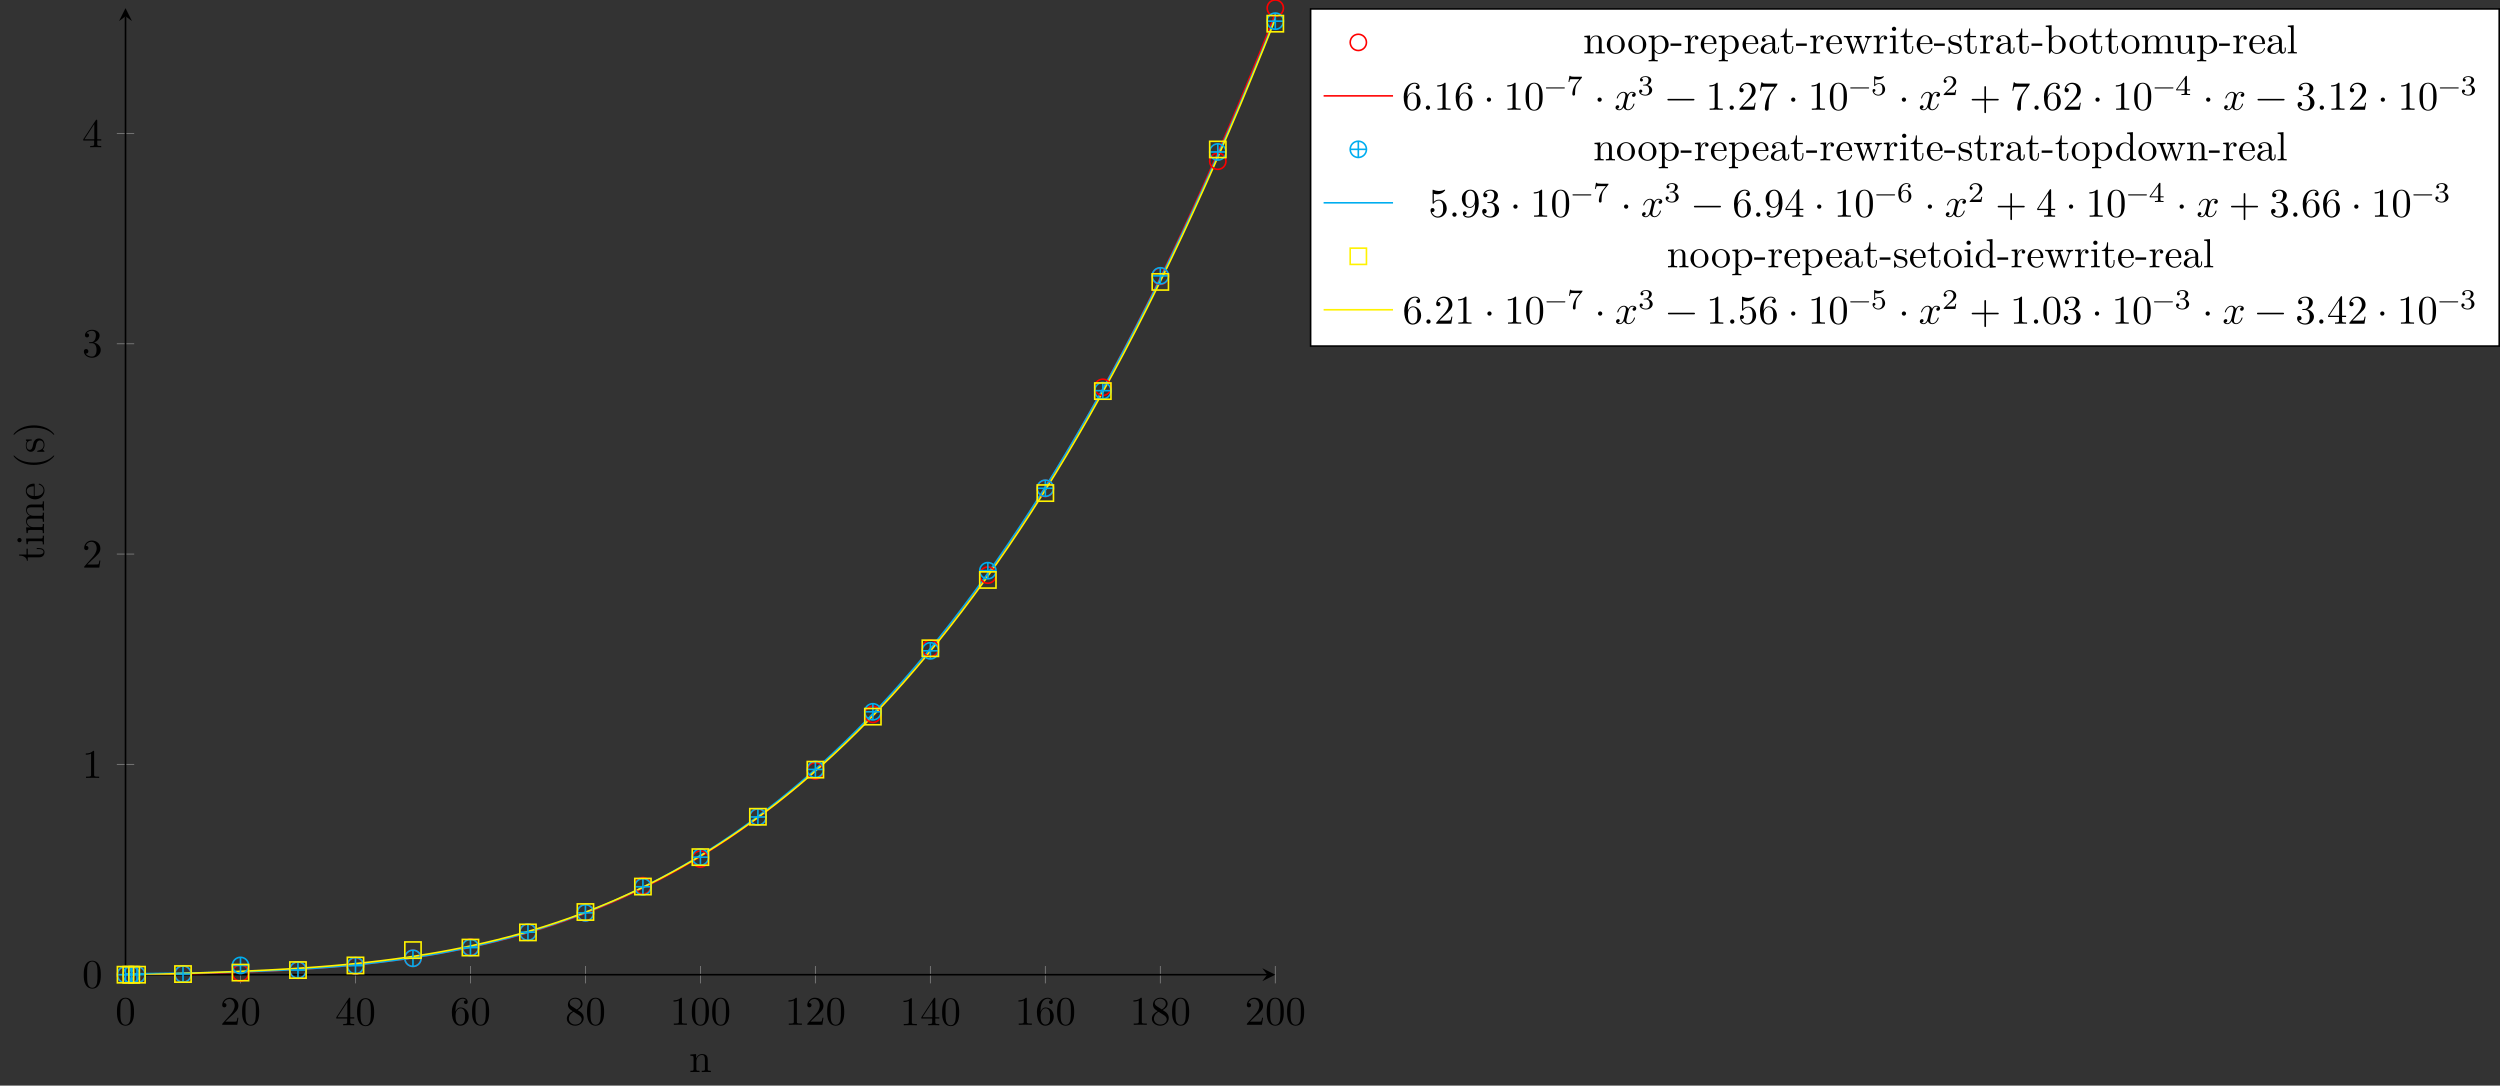 <?xml version="1.0" encoding="UTF-8"?>
<svg xmlns="http://www.w3.org/2000/svg" xmlns:xlink="http://www.w3.org/1999/xlink" width="612.493pt" height="265.97pt" viewBox="0 0 612.493 265.97" version="1.1">
<rect x="0" y="0" width="612.493" height="265.97" fill="#333333" stroke="none"/>
<defs>
<g>
<symbol overflow="visible" id="glyph0-0">
<path style="stroke:none;" d=""/>
</symbol>
<symbol overflow="visible" id="glyph0-1">
<path style="stroke:none;" d="M 4.578 -3.188 C 4.578 -3.984 4.531 -4.781 4.188 -5.516 C 3.734 -6.484 2.906 -6.641 2.5 -6.641 C 1.891 -6.641 1.172 -6.375 0.75 -5.453 C 0.438 -4.766 0.391 -3.984 0.391 -3.188 C 0.391 -2.438 0.422 -1.547 0.844 -0.781 C 1.266 0.016 2 0.219 2.484 0.219 C 3.016 0.219 3.781 0.016 4.219 -0.938 C 4.531 -1.625 4.578 -2.406 4.578 -3.188 Z M 3.766 -3.312 C 3.766 -2.562 3.766 -1.891 3.656 -1.25 C 3.5 -0.297 2.938 0 2.484 0 C 2.094 0 1.5 -0.25 1.328 -1.203 C 1.219 -1.797 1.219 -2.719 1.219 -3.312 C 1.219 -3.953 1.219 -4.609 1.297 -5.141 C 1.484 -6.328 2.234 -6.422 2.484 -6.422 C 2.812 -6.422 3.469 -6.234 3.656 -5.25 C 3.766 -4.688 3.766 -3.938 3.766 -3.312 Z M 3.766 -3.312 "/>
</symbol>
<symbol overflow="visible" id="glyph0-2">
<path style="stroke:none;" d="M 4.469 -1.734 L 4.234 -1.734 C 4.172 -1.438 4.109 -1 4 -0.844 C 3.938 -0.766 3.281 -0.766 3.062 -0.766 L 1.266 -0.766 L 2.328 -1.797 C 3.875 -3.172 4.469 -3.703 4.469 -4.703 C 4.469 -5.844 3.578 -6.641 2.359 -6.641 C 1.234 -6.641 0.5 -5.719 0.5 -4.828 C 0.5 -4.281 1 -4.281 1.031 -4.281 C 1.203 -4.281 1.547 -4.391 1.547 -4.812 C 1.547 -5.062 1.359 -5.328 1.016 -5.328 C 0.938 -5.328 0.922 -5.328 0.891 -5.312 C 1.109 -5.969 1.656 -6.328 2.234 -6.328 C 3.141 -6.328 3.562 -5.516 3.562 -4.703 C 3.562 -3.906 3.078 -3.125 2.516 -2.5 L 0.609 -0.375 C 0.5 -0.266 0.5 -0.234 0.5 0 L 4.203 0 Z M 4.469 -1.734 "/>
</symbol>
<symbol overflow="visible" id="glyph0-3">
<path style="stroke:none;" d="M 4.688 -1.641 L 4.688 -1.953 L 3.703 -1.953 L 3.703 -6.484 C 3.703 -6.688 3.703 -6.75 3.531 -6.75 C 3.453 -6.75 3.422 -6.75 3.344 -6.625 L 0.281 -1.953 L 0.281 -1.641 L 2.938 -1.641 L 2.938 -0.781 C 2.938 -0.422 2.906 -0.312 2.172 -0.312 L 1.969 -0.312 L 1.969 0 C 2.375 -0.031 2.891 -0.031 3.312 -0.031 C 3.734 -0.031 4.25 -0.031 4.672 0 L 4.672 -0.312 L 4.453 -0.312 C 3.719 -0.312 3.703 -0.422 3.703 -0.781 L 3.703 -1.641 Z M 2.984 -1.953 L 0.562 -1.953 L 2.984 -5.672 Z M 2.984 -1.953 "/>
</symbol>
<symbol overflow="visible" id="glyph0-4">
<path style="stroke:none;" d="M 4.562 -2.031 C 4.562 -3.297 3.672 -4.25 2.562 -4.25 C 1.891 -4.25 1.516 -3.75 1.312 -3.266 L 1.312 -3.516 C 1.312 -6.031 2.547 -6.391 3.062 -6.391 C 3.297 -6.391 3.719 -6.328 3.938 -5.984 C 3.781 -5.984 3.391 -5.984 3.391 -5.547 C 3.391 -5.234 3.625 -5.078 3.844 -5.078 C 4 -5.078 4.312 -5.172 4.312 -5.562 C 4.312 -6.156 3.875 -6.641 3.047 -6.641 C 1.766 -6.641 0.422 -5.359 0.422 -3.156 C 0.422 -0.484 1.578 0.219 2.5 0.219 C 3.609 0.219 4.562 -0.719 4.562 -2.031 Z M 3.656 -2.047 C 3.656 -1.562 3.656 -1.062 3.484 -0.703 C 3.188 -0.109 2.734 -0.062 2.5 -0.062 C 1.875 -0.062 1.578 -0.656 1.516 -0.812 C 1.328 -1.281 1.328 -2.078 1.328 -2.25 C 1.328 -3.031 1.656 -4.031 2.547 -4.031 C 2.719 -4.031 3.172 -4.031 3.484 -3.406 C 3.656 -3.047 3.656 -2.531 3.656 -2.047 Z M 3.656 -2.047 "/>
</symbol>
<symbol overflow="visible" id="glyph0-5">
<path style="stroke:none;" d="M 4.562 -1.672 C 4.562 -2.031 4.453 -2.484 4.062 -2.906 C 3.875 -3.109 3.719 -3.203 3.078 -3.609 C 3.797 -3.984 4.281 -4.5 4.281 -5.156 C 4.281 -6.078 3.406 -6.641 2.5 -6.641 C 1.5 -6.641 0.688 -5.906 0.688 -4.969 C 0.688 -4.797 0.703 -4.344 1.125 -3.875 C 1.234 -3.766 1.609 -3.516 1.859 -3.344 C 1.281 -3.047 0.422 -2.5 0.422 -1.5 C 0.422 -0.453 1.438 0.219 2.484 0.219 C 3.609 0.219 4.562 -0.609 4.562 -1.672 Z M 3.844 -5.156 C 3.844 -4.578 3.453 -4.109 2.859 -3.766 L 1.625 -4.562 C 1.172 -4.859 1.125 -5.188 1.125 -5.359 C 1.125 -5.969 1.781 -6.391 2.484 -6.391 C 3.203 -6.391 3.844 -5.875 3.844 -5.156 Z M 4.062 -1.312 C 4.062 -0.578 3.312 -0.062 2.5 -0.062 C 1.641 -0.062 0.922 -0.672 0.922 -1.5 C 0.922 -2.078 1.234 -2.719 2.078 -3.188 L 3.312 -2.406 C 3.594 -2.219 4.062 -1.922 4.062 -1.312 Z M 4.062 -1.312 "/>
</symbol>
<symbol overflow="visible" id="glyph0-6">
<path style="stroke:none;" d="M 4.172 0 L 4.172 -0.312 L 3.859 -0.312 C 2.953 -0.312 2.938 -0.422 2.938 -0.781 L 2.938 -6.375 C 2.938 -6.625 2.938 -6.641 2.703 -6.641 C 2.078 -6 1.203 -6 0.891 -6 L 0.891 -5.688 C 1.094 -5.688 1.672 -5.688 2.188 -5.953 L 2.188 -0.781 C 2.188 -0.422 2.156 -0.312 1.266 -0.312 L 0.953 -0.312 L 0.953 0 C 1.297 -0.031 2.156 -0.031 2.562 -0.031 C 2.953 -0.031 3.828 -0.031 4.172 0 Z M 4.172 0 "/>
</symbol>
<symbol overflow="visible" id="glyph0-7">
<path style="stroke:none;" d="M 4.562 -1.703 C 4.562 -2.516 3.922 -3.297 2.891 -3.516 C 3.703 -3.781 4.281 -4.469 4.281 -5.266 C 4.281 -6.078 3.406 -6.641 2.453 -6.641 C 1.453 -6.641 0.688 -6.047 0.688 -5.281 C 0.688 -4.953 0.906 -4.766 1.203 -4.766 C 1.5 -4.766 1.703 -4.984 1.703 -5.281 C 1.703 -5.766 1.234 -5.766 1.094 -5.766 C 1.391 -6.266 2.047 -6.391 2.406 -6.391 C 2.828 -6.391 3.375 -6.172 3.375 -5.281 C 3.375 -5.156 3.344 -4.578 3.094 -4.141 C 2.797 -3.656 2.453 -3.625 2.203 -3.625 C 2.125 -3.609 1.891 -3.594 1.812 -3.594 C 1.734 -3.578 1.672 -3.562 1.672 -3.469 C 1.672 -3.359 1.734 -3.359 1.906 -3.359 L 2.344 -3.359 C 3.156 -3.359 3.531 -2.688 3.531 -1.703 C 3.531 -0.344 2.844 -0.062 2.406 -0.062 C 1.969 -0.062 1.219 -0.234 0.875 -0.812 C 1.219 -0.766 1.531 -0.984 1.531 -1.359 C 1.531 -1.719 1.266 -1.922 0.984 -1.922 C 0.734 -1.922 0.422 -1.781 0.422 -1.344 C 0.422 -0.438 1.344 0.219 2.438 0.219 C 3.656 0.219 4.562 -0.688 4.562 -1.703 Z M 4.562 -1.703 "/>
</symbol>
<symbol overflow="visible" id="glyph0-8">
<path style="stroke:none;" d="M 1.906 -0.531 C 1.906 -0.812 1.672 -1.062 1.391 -1.062 C 1.094 -1.062 0.859 -0.812 0.859 -0.531 C 0.859 -0.234 1.094 0 1.391 0 C 1.672 0 1.906 -0.234 1.906 -0.531 Z M 1.906 -0.531 "/>
</symbol>
<symbol overflow="visible" id="glyph0-9">
<path style="stroke:none;" d="M 1.906 -2.5 C 1.906 -2.781 1.672 -3.016 1.391 -3.016 C 1.094 -3.016 0.859 -2.781 0.859 -2.5 C 0.859 -2.203 1.094 -1.969 1.391 -1.969 C 1.672 -1.969 1.906 -2.203 1.906 -2.5 Z M 1.906 -2.5 "/>
</symbol>
<symbol overflow="visible" id="glyph0-10">
<path style="stroke:none;" d="M 5.25 -3.75 C 5.25 -4.266 4.672 -4.406 4.328 -4.406 C 3.75 -4.406 3.406 -3.875 3.281 -3.656 C 3.031 -4.312 2.5 -4.406 2.203 -4.406 C 1.172 -4.406 0.594 -3.125 0.594 -2.875 C 0.594 -2.766 0.719 -2.766 0.719 -2.766 C 0.797 -2.766 0.828 -2.797 0.844 -2.875 C 1.188 -3.938 1.844 -4.188 2.188 -4.188 C 2.375 -4.188 2.719 -4.094 2.719 -3.516 C 2.719 -3.203 2.547 -2.547 2.188 -1.141 C 2.031 -0.531 1.672 -0.109 1.234 -0.109 C 1.172 -0.109 0.953 -0.109 0.734 -0.234 C 0.984 -0.297 1.203 -0.5 1.203 -0.781 C 1.203 -1.047 0.984 -1.125 0.844 -1.125 C 0.531 -1.125 0.297 -0.875 0.297 -0.547 C 0.297 -0.094 0.781 0.109 1.219 0.109 C 1.891 0.109 2.25 -0.594 2.266 -0.641 C 2.391 -0.281 2.75 0.109 3.344 0.109 C 4.375 0.109 4.938 -1.172 4.938 -1.422 C 4.938 -1.531 4.859 -1.531 4.828 -1.531 C 4.734 -1.531 4.719 -1.484 4.688 -1.422 C 4.359 -0.344 3.688 -0.109 3.375 -0.109 C 2.984 -0.109 2.828 -0.422 2.828 -0.766 C 2.828 -0.984 2.875 -1.203 2.984 -1.641 L 3.328 -3.016 C 3.391 -3.266 3.625 -4.188 4.312 -4.188 C 4.359 -4.188 4.609 -4.188 4.812 -4.062 C 4.531 -4 4.344 -3.766 4.344 -3.516 C 4.344 -3.359 4.453 -3.172 4.719 -3.172 C 4.938 -3.172 5.25 -3.344 5.25 -3.75 Z M 5.25 -3.75 "/>
</symbol>
<symbol overflow="visible" id="glyph0-11">
<path style="stroke:none;" d="M 7.203 -2.5 C 7.203 -2.609 7.109 -2.688 7 -2.688 L 0.75 -2.688 C 0.641 -2.688 0.562 -2.609 0.562 -2.5 C 0.562 -2.375 0.641 -2.297 0.75 -2.297 L 7 -2.297 C 7.109 -2.297 7.203 -2.375 7.203 -2.5 Z M 7.203 -2.5 "/>
</symbol>
<symbol overflow="visible" id="glyph0-12">
<path style="stroke:none;" d="M 4.828 -6.422 L 2.406 -6.422 C 1.203 -6.422 1.172 -6.547 1.141 -6.734 L 0.891 -6.734 L 0.562 -4.688 L 0.812 -4.688 C 0.844 -4.844 0.922 -5.469 1.062 -5.594 C 1.125 -5.656 1.906 -5.656 2.031 -5.656 L 4.094 -5.656 L 2.984 -4.078 C 2.078 -2.734 1.75 -1.344 1.75 -0.328 C 1.75 -0.234 1.75 0.219 2.219 0.219 C 2.672 0.219 2.672 -0.234 2.672 -0.328 L 2.672 -0.844 C 2.672 -1.391 2.703 -1.938 2.781 -2.469 C 2.828 -2.703 2.953 -3.562 3.406 -4.172 L 4.75 -6.078 C 4.828 -6.188 4.828 -6.203 4.828 -6.422 Z M 4.828 -6.422 "/>
</symbol>
<symbol overflow="visible" id="glyph0-13">
<path style="stroke:none;" d="M 7.203 -2.5 C 7.203 -2.609 7.109 -2.688 7 -2.688 L 4.078 -2.688 L 4.078 -5.609 C 4.078 -5.719 3.984 -5.812 3.875 -5.812 C 3.766 -5.812 3.672 -5.719 3.672 -5.609 L 3.672 -2.688 L 0.75 -2.688 C 0.641 -2.688 0.562 -2.609 0.562 -2.5 C 0.562 -2.375 0.641 -2.297 0.75 -2.297 L 3.672 -2.297 L 3.672 0.625 C 3.672 0.734 3.766 0.828 3.875 0.828 C 3.984 0.828 4.078 0.734 4.078 0.625 L 4.078 -2.297 L 7 -2.297 C 7.109 -2.297 7.203 -2.375 7.203 -2.5 Z M 7.203 -2.5 "/>
</symbol>
<symbol overflow="visible" id="glyph0-14">
<path style="stroke:none;" d="M 4.469 -2 C 4.469 -3.188 3.656 -4.188 2.578 -4.188 C 2.109 -4.188 1.672 -4.031 1.312 -3.672 L 1.312 -5.625 C 1.516 -5.562 1.844 -5.5 2.156 -5.5 C 3.391 -5.5 4.094 -6.406 4.094 -6.531 C 4.094 -6.594 4.062 -6.641 3.984 -6.641 C 3.984 -6.641 3.953 -6.641 3.906 -6.609 C 3.703 -6.516 3.219 -6.312 2.547 -6.312 C 2.156 -6.312 1.688 -6.391 1.219 -6.594 C 1.141 -6.625 1.109 -6.625 1.109 -6.625 C 1 -6.625 1 -6.547 1 -6.391 L 1 -3.438 C 1 -3.266 1 -3.188 1.141 -3.188 C 1.219 -3.188 1.234 -3.203 1.281 -3.266 C 1.391 -3.422 1.75 -3.969 2.562 -3.969 C 3.078 -3.969 3.328 -3.516 3.406 -3.328 C 3.562 -2.953 3.594 -2.578 3.594 -2.078 C 3.594 -1.719 3.594 -1.125 3.344 -0.703 C 3.109 -0.312 2.734 -0.062 2.281 -0.062 C 1.562 -0.062 0.984 -0.594 0.812 -1.172 C 0.844 -1.172 0.875 -1.156 0.984 -1.156 C 1.312 -1.156 1.484 -1.406 1.484 -1.641 C 1.484 -1.891 1.312 -2.141 0.984 -2.141 C 0.844 -2.141 0.5 -2.062 0.5 -1.609 C 0.5 -0.75 1.188 0.219 2.297 0.219 C 3.453 0.219 4.469 -0.734 4.469 -2 Z M 4.469 -2 "/>
</symbol>
<symbol overflow="visible" id="glyph0-15">
<path style="stroke:none;" d="M 4.562 -3.281 C 4.562 -5.969 3.406 -6.641 2.516 -6.641 C 1.969 -6.641 1.484 -6.453 1.062 -6.016 C 0.641 -5.562 0.422 -5.141 0.422 -4.391 C 0.422 -3.156 1.297 -2.172 2.406 -2.172 C 3.016 -2.172 3.422 -2.594 3.656 -3.172 L 3.656 -2.844 C 3.656 -0.516 2.625 -0.062 2.047 -0.062 C 1.875 -0.062 1.328 -0.078 1.062 -0.422 C 1.5 -0.422 1.578 -0.703 1.578 -0.875 C 1.578 -1.188 1.344 -1.328 1.125 -1.328 C 0.969 -1.328 0.672 -1.25 0.672 -0.859 C 0.672 -0.188 1.203 0.219 2.047 0.219 C 3.344 0.219 4.562 -1.141 4.562 -3.281 Z M 3.641 -4.203 C 3.641 -3.375 3.297 -2.406 2.422 -2.406 C 2.266 -2.406 1.797 -2.406 1.5 -3.031 C 1.312 -3.406 1.312 -3.891 1.312 -4.391 C 1.312 -4.922 1.312 -5.391 1.531 -5.766 C 1.797 -6.266 2.172 -6.391 2.516 -6.391 C 2.984 -6.391 3.312 -6.047 3.484 -5.609 C 3.594 -5.281 3.641 -4.656 3.641 -4.203 Z M 3.641 -4.203 "/>
</symbol>
<symbol overflow="visible" id="glyph1-0">
<path style="stroke:none;" d=""/>
</symbol>
<symbol overflow="visible" id="glyph1-1">
<path style="stroke:none;" d="M 5.328 0 L 5.328 -0.312 C 4.812 -0.312 4.562 -0.312 4.562 -0.609 L 4.562 -2.516 C 4.562 -3.375 4.562 -3.672 4.25 -4.031 C 4.109 -4.203 3.781 -4.406 3.203 -4.406 C 2.469 -4.406 2 -3.984 1.719 -3.359 L 1.719 -4.406 L 0.312 -4.297 L 0.312 -3.984 C 1.016 -3.984 1.094 -3.922 1.094 -3.422 L 1.094 -0.75 C 1.094 -0.312 0.984 -0.312 0.312 -0.312 L 0.312 0 L 1.453 -0.031 L 2.562 0 L 2.562 -0.312 C 1.891 -0.312 1.781 -0.312 1.781 -0.75 L 1.781 -2.594 C 1.781 -3.625 2.5 -4.188 3.125 -4.188 C 3.766 -4.188 3.875 -3.656 3.875 -3.078 L 3.875 -0.75 C 3.875 -0.312 3.766 -0.312 3.094 -0.312 L 3.094 0 L 4.219 -0.031 Z M 5.328 0 "/>
</symbol>
<symbol overflow="visible" id="glyph1-2">
<path style="stroke:none;" d="M 4.688 -2.141 C 4.688 -3.406 3.703 -4.469 2.5 -4.469 C 1.25 -4.469 0.281 -3.375 0.281 -2.141 C 0.281 -0.844 1.312 0.109 2.484 0.109 C 3.688 0.109 4.688 -0.875 4.688 -2.141 Z M 3.875 -2.219 C 3.875 -1.859 3.875 -1.312 3.656 -0.875 C 3.422 -0.422 2.984 -0.141 2.5 -0.141 C 2.062 -0.141 1.625 -0.344 1.359 -0.812 C 1.109 -1.25 1.109 -1.859 1.109 -2.219 C 1.109 -2.609 1.109 -3.141 1.344 -3.578 C 1.609 -4.031 2.078 -4.25 2.484 -4.25 C 2.922 -4.25 3.344 -4.031 3.609 -3.594 C 3.875 -3.172 3.875 -2.594 3.875 -2.219 Z M 3.875 -2.219 "/>
</symbol>
<symbol overflow="visible" id="glyph1-3">
<path style="stroke:none;" d="M 5.188 -2.156 C 5.188 -3.422 4.234 -4.406 3.109 -4.406 C 2.328 -4.406 1.906 -3.969 1.719 -3.75 L 1.719 -4.406 L 0.281 -4.297 L 0.281 -3.984 C 0.984 -3.984 1.062 -3.922 1.062 -3.484 L 1.062 1.172 C 1.062 1.625 0.953 1.625 0.281 1.625 L 0.281 1.938 L 1.391 1.906 L 2.516 1.938 L 2.516 1.625 C 1.859 1.625 1.75 1.625 1.75 1.172 L 1.75 -0.594 C 1.797 -0.422 2.219 0.109 2.969 0.109 C 4.156 0.109 5.188 -0.875 5.188 -2.156 Z M 4.359 -2.156 C 4.359 -0.953 3.672 -0.109 2.938 -0.109 C 2.531 -0.109 2.156 -0.312 1.891 -0.719 C 1.75 -0.922 1.75 -0.938 1.75 -1.141 L 1.75 -3.359 C 2.031 -3.875 2.516 -4.156 3.031 -4.156 C 3.766 -4.156 4.359 -3.281 4.359 -2.156 Z M 4.359 -2.156 "/>
</symbol>
<symbol overflow="visible" id="glyph1-4">
<path style="stroke:none;" d="M 2.75 -1.859 L 2.75 -2.438 L 0.109 -2.438 L 0.109 -1.859 Z M 2.75 -1.859 "/>
</symbol>
<symbol overflow="visible" id="glyph1-5">
<path style="stroke:none;" d="M 3.625 -3.797 C 3.625 -4.109 3.312 -4.406 2.891 -4.406 C 2.156 -4.406 1.797 -3.734 1.672 -3.312 L 1.672 -4.406 L 0.281 -4.297 L 0.281 -3.984 C 0.984 -3.984 1.062 -3.922 1.062 -3.422 L 1.062 -0.75 C 1.062 -0.312 0.953 -0.312 0.281 -0.312 L 0.281 0 L 1.422 -0.031 C 1.812 -0.031 2.281 -0.031 2.688 0 L 2.688 -0.312 L 2.469 -0.312 C 1.734 -0.312 1.719 -0.422 1.719 -0.781 L 1.719 -2.312 C 1.719 -3.297 2.141 -4.188 2.891 -4.188 C 2.953 -4.188 2.984 -4.188 3 -4.172 C 2.969 -4.172 2.766 -4.047 2.766 -3.781 C 2.766 -3.516 2.984 -3.359 3.203 -3.359 C 3.375 -3.359 3.625 -3.484 3.625 -3.797 Z M 3.625 -3.797 "/>
</symbol>
<symbol overflow="visible" id="glyph1-6">
<path style="stroke:none;" d="M 4.141 -1.188 C 4.141 -1.281 4.062 -1.312 4 -1.312 C 3.922 -1.312 3.891 -1.25 3.875 -1.172 C 3.531 -0.141 2.625 -0.141 2.531 -0.141 C 2.031 -0.141 1.641 -0.438 1.406 -0.812 C 1.109 -1.281 1.109 -1.938 1.109 -2.297 L 3.891 -2.297 C 4.109 -2.297 4.141 -2.297 4.141 -2.516 C 4.141 -3.5 3.594 -4.469 2.359 -4.469 C 1.203 -4.469 0.281 -3.438 0.281 -2.188 C 0.281 -0.859 1.328 0.109 2.469 0.109 C 3.688 0.109 4.141 -1 4.141 -1.188 Z M 3.484 -2.516 L 1.109 -2.516 C 1.172 -4 2.016 -4.25 2.359 -4.25 C 3.375 -4.25 3.484 -2.906 3.484 -2.516 Z M 3.484 -2.516 "/>
</symbol>
<symbol overflow="visible" id="glyph1-7">
<path style="stroke:none;" d="M 4.812 -0.891 L 4.812 -1.453 L 4.562 -1.453 L 4.562 -0.891 C 4.562 -0.312 4.312 -0.25 4.203 -0.25 C 3.875 -0.25 3.844 -0.703 3.844 -0.75 L 3.844 -2.734 C 3.844 -3.156 3.844 -3.547 3.484 -3.922 C 3.094 -4.312 2.594 -4.469 2.109 -4.469 C 1.297 -4.469 0.609 -4 0.609 -3.344 C 0.609 -3.047 0.812 -2.875 1.062 -2.875 C 1.344 -2.875 1.531 -3.078 1.531 -3.328 C 1.531 -3.453 1.469 -3.781 1.016 -3.781 C 1.281 -4.141 1.781 -4.25 2.094 -4.25 C 2.578 -4.25 3.156 -3.859 3.156 -2.969 L 3.156 -2.609 C 2.641 -2.578 1.938 -2.547 1.312 -2.25 C 0.562 -1.906 0.312 -1.391 0.312 -0.953 C 0.312 -0.141 1.281 0.109 1.906 0.109 C 2.578 0.109 3.031 -0.297 3.219 -0.75 C 3.266 -0.359 3.531 0.062 4 0.062 C 4.203 0.062 4.812 -0.078 4.812 -0.891 Z M 3.156 -1.391 C 3.156 -0.453 2.438 -0.109 1.984 -0.109 C 1.5 -0.109 1.094 -0.453 1.094 -0.953 C 1.094 -1.5 1.5 -2.328 3.156 -2.391 Z M 3.156 -1.391 "/>
</symbol>
<symbol overflow="visible" id="glyph1-8">
<path style="stroke:none;" d="M 3.312 -1.234 L 3.312 -1.797 L 3.062 -1.797 L 3.062 -1.25 C 3.062 -0.516 2.766 -0.141 2.391 -0.141 C 1.719 -0.141 1.719 -1.047 1.719 -1.219 L 1.719 -3.984 L 3.156 -3.984 L 3.156 -4.297 L 1.719 -4.297 L 1.719 -6.125 L 1.469 -6.125 C 1.469 -5.312 1.172 -4.25 0.188 -4.203 L 0.188 -3.984 L 1.031 -3.984 L 1.031 -1.234 C 1.031 -0.016 1.969 0.109 2.328 0.109 C 3.031 0.109 3.312 -0.594 3.312 -1.234 Z M 3.312 -1.234 "/>
</symbol>
<symbol overflow="visible" id="glyph1-9">
<path style="stroke:none;" d="M 7.016 -3.984 L 7.016 -4.297 C 6.781 -4.281 6.5 -4.266 6.281 -4.266 L 5.359 -4.297 L 5.359 -3.984 C 5.719 -3.984 5.938 -3.797 5.938 -3.516 C 5.938 -3.453 5.938 -3.422 5.875 -3.297 L 4.969 -0.75 L 3.984 -3.531 C 3.953 -3.656 3.938 -3.672 3.938 -3.719 C 3.938 -3.984 4.328 -3.984 4.531 -3.984 L 4.531 -4.297 L 3.484 -4.266 C 3.188 -4.266 2.906 -4.281 2.609 -4.297 L 2.609 -3.984 C 2.969 -3.984 3.125 -3.969 3.234 -3.844 C 3.281 -3.781 3.391 -3.484 3.453 -3.297 L 2.609 -0.875 L 1.656 -3.531 C 1.609 -3.656 1.609 -3.672 1.609 -3.719 C 1.609 -3.984 2 -3.984 2.188 -3.984 L 2.188 -4.297 L 1.109 -4.266 L 0.172 -4.297 L 0.172 -3.984 C 0.672 -3.984 0.797 -3.953 0.922 -3.641 L 2.172 -0.109 C 2.219 0.031 2.25 0.109 2.375 0.109 C 2.516 0.109 2.531 0.047 2.578 -0.094 L 3.594 -2.906 L 4.609 -0.078 C 4.641 0.031 4.672 0.109 4.812 0.109 C 4.938 0.109 4.969 0.016 5 -0.078 L 6.172 -3.344 C 6.344 -3.844 6.656 -3.984 7.016 -3.984 Z M 7.016 -3.984 "/>
</symbol>
<symbol overflow="visible" id="glyph1-10">
<path style="stroke:none;" d="M 2.469 0 L 2.469 -0.312 C 1.797 -0.312 1.766 -0.359 1.766 -0.75 L 1.766 -4.406 L 0.375 -4.297 L 0.375 -3.984 C 1.016 -3.984 1.109 -3.922 1.109 -3.438 L 1.109 -0.75 C 1.109 -0.312 1 -0.312 0.328 -0.312 L 0.328 0 L 1.422 -0.031 C 1.781 -0.031 2.125 -0.016 2.469 0 Z M 1.906 -6.016 C 1.906 -6.297 1.688 -6.547 1.391 -6.547 C 1.047 -6.547 0.844 -6.266 0.844 -6.016 C 0.844 -5.75 1.078 -5.5 1.375 -5.5 C 1.719 -5.5 1.906 -5.766 1.906 -6.016 Z M 1.906 -6.016 "/>
</symbol>
<symbol overflow="visible" id="glyph1-11">
<path style="stroke:none;" d="M 3.594 -1.281 C 3.594 -1.797 3.297 -2.109 3.172 -2.219 C 2.844 -2.547 2.453 -2.625 2.031 -2.703 C 1.469 -2.812 0.812 -2.938 0.812 -3.516 C 0.812 -3.875 1.062 -4.281 1.922 -4.281 C 3.016 -4.281 3.078 -3.375 3.094 -3.078 C 3.094 -2.984 3.203 -2.984 3.203 -2.984 C 3.344 -2.984 3.344 -3.031 3.344 -3.219 L 3.344 -4.234 C 3.344 -4.391 3.344 -4.469 3.234 -4.469 C 3.188 -4.469 3.156 -4.469 3.031 -4.344 C 3 -4.312 2.906 -4.219 2.859 -4.188 C 2.484 -4.469 2.078 -4.469 1.922 -4.469 C 0.703 -4.469 0.328 -3.797 0.328 -3.234 C 0.328 -2.891 0.484 -2.609 0.75 -2.391 C 1.078 -2.141 1.359 -2.078 2.078 -1.938 C 2.297 -1.891 3.109 -1.734 3.109 -1.016 C 3.109 -0.516 2.766 -0.109 1.984 -0.109 C 1.141 -0.109 0.781 -0.672 0.594 -1.531 C 0.562 -1.656 0.562 -1.688 0.453 -1.688 C 0.328 -1.688 0.328 -1.625 0.328 -1.453 L 0.328 -0.125 C 0.328 0.047 0.328 0.109 0.438 0.109 C 0.484 0.109 0.5 0.094 0.688 -0.094 C 0.703 -0.109 0.703 -0.125 0.891 -0.312 C 1.328 0.094 1.781 0.109 1.984 0.109 C 3.125 0.109 3.594 -0.562 3.594 -1.281 Z M 3.594 -1.281 "/>
</symbol>
<symbol overflow="visible" id="glyph1-12">
<path style="stroke:none;" d="M 5.188 -2.156 C 5.188 -3.422 4.219 -4.406 3.078 -4.406 C 2.297 -4.406 1.875 -3.938 1.719 -3.766 L 1.719 -6.922 L 0.281 -6.812 L 0.281 -6.5 C 0.984 -6.5 1.062 -6.438 1.062 -5.938 L 1.062 0 L 1.312 0 L 1.672 -0.625 C 1.812 -0.391 2.234 0.109 2.969 0.109 C 4.156 0.109 5.188 -0.875 5.188 -2.156 Z M 4.359 -2.156 C 4.359 -1.797 4.344 -1.203 4.062 -0.75 C 3.844 -0.438 3.469 -0.109 2.938 -0.109 C 2.484 -0.109 2.125 -0.344 1.891 -0.719 C 1.75 -0.922 1.75 -0.953 1.75 -1.141 L 1.75 -3.188 C 1.75 -3.375 1.75 -3.391 1.859 -3.547 C 2.25 -4.109 2.797 -4.188 3.031 -4.188 C 3.484 -4.188 3.844 -3.922 4.078 -3.547 C 4.344 -3.141 4.359 -2.578 4.359 -2.156 Z M 4.359 -2.156 "/>
</symbol>
<symbol overflow="visible" id="glyph1-13">
<path style="stroke:none;" d="M 8.109 0 L 8.109 -0.312 C 7.594 -0.312 7.344 -0.312 7.328 -0.609 L 7.328 -2.516 C 7.328 -3.375 7.328 -3.672 7.016 -4.031 C 6.875 -4.203 6.547 -4.406 5.969 -4.406 C 5.141 -4.406 4.688 -3.812 4.531 -3.422 C 4.391 -4.297 3.656 -4.406 3.203 -4.406 C 2.469 -4.406 2 -3.984 1.719 -3.359 L 1.719 -4.406 L 0.312 -4.297 L 0.312 -3.984 C 1.016 -3.984 1.094 -3.922 1.094 -3.422 L 1.094 -0.75 C 1.094 -0.312 0.984 -0.312 0.312 -0.312 L 0.312 0 L 1.453 -0.031 L 2.562 0 L 2.562 -0.312 C 1.891 -0.312 1.781 -0.312 1.781 -0.75 L 1.781 -2.594 C 1.781 -3.625 2.5 -4.188 3.125 -4.188 C 3.766 -4.188 3.875 -3.656 3.875 -3.078 L 3.875 -0.75 C 3.875 -0.312 3.766 -0.312 3.094 -0.312 L 3.094 0 L 4.219 -0.031 L 5.328 0 L 5.328 -0.312 C 4.672 -0.312 4.562 -0.312 4.562 -0.75 L 4.562 -2.594 C 4.562 -3.625 5.266 -4.188 5.906 -4.188 C 6.531 -4.188 6.641 -3.656 6.641 -3.078 L 6.641 -0.75 C 6.641 -0.312 6.531 -0.312 5.859 -0.312 L 5.859 0 L 6.984 -0.031 Z M 8.109 0 "/>
</symbol>
<symbol overflow="visible" id="glyph1-14">
<path style="stroke:none;" d="M 5.328 0 L 5.328 -0.312 C 4.641 -0.312 4.562 -0.375 4.562 -0.875 L 4.562 -4.406 L 3.094 -4.297 L 3.094 -3.984 C 3.781 -3.984 3.875 -3.922 3.875 -3.422 L 3.875 -1.656 C 3.875 -0.781 3.391 -0.109 2.656 -0.109 C 1.828 -0.109 1.781 -0.578 1.781 -1.094 L 1.781 -4.406 L 0.312 -4.297 L 0.312 -3.984 C 1.094 -3.984 1.094 -3.953 1.094 -3.078 L 1.094 -1.578 C 1.094 -0.797 1.094 0.109 2.609 0.109 C 3.172 0.109 3.609 -0.172 3.891 -0.781 L 3.891 0.109 Z M 5.328 0 "/>
</symbol>
<symbol overflow="visible" id="glyph1-15">
<path style="stroke:none;" d="M 2.547 0 L 2.547 -0.312 C 1.875 -0.312 1.766 -0.312 1.766 -0.75 L 1.766 -6.922 L 0.328 -6.812 L 0.328 -6.5 C 1.031 -6.5 1.109 -6.438 1.109 -5.938 L 1.109 -0.75 C 1.109 -0.312 1 -0.312 0.328 -0.312 L 0.328 0 L 1.438 -0.031 Z M 2.547 0 "/>
</symbol>
<symbol overflow="visible" id="glyph1-16">
<path style="stroke:none;" d="M 5.25 0 L 5.25 -0.312 C 4.562 -0.312 4.469 -0.375 4.469 -0.875 L 4.469 -6.922 L 3.047 -6.812 L 3.047 -6.5 C 3.734 -6.5 3.812 -6.438 3.812 -5.938 L 3.812 -3.781 C 3.531 -4.141 3.094 -4.406 2.562 -4.406 C 1.391 -4.406 0.344 -3.422 0.344 -2.141 C 0.344 -0.875 1.312 0.109 2.453 0.109 C 3.094 0.109 3.531 -0.234 3.781 -0.547 L 3.781 0.109 Z M 3.781 -1.172 C 3.781 -1 3.781 -0.984 3.672 -0.812 C 3.375 -0.328 2.938 -0.109 2.5 -0.109 C 2.047 -0.109 1.688 -0.375 1.453 -0.75 C 1.203 -1.156 1.172 -1.719 1.172 -2.141 C 1.172 -2.5 1.188 -3.094 1.469 -3.547 C 1.688 -3.859 2.062 -4.188 2.609 -4.188 C 2.953 -4.188 3.375 -4.031 3.672 -3.594 C 3.781 -3.422 3.781 -3.406 3.781 -3.219 Z M 3.781 -1.172 "/>
</symbol>
<symbol overflow="visible" id="glyph2-0">
<path style="stroke:none;" d=""/>
</symbol>
<symbol overflow="visible" id="glyph2-1">
<path style="stroke:none;" d="M -1.234 -3.312 L -1.797 -3.312 L -1.797 -3.062 L -1.25 -3.062 C -0.516 -3.062 -0.141 -2.766 -0.141 -2.391 C -0.141 -1.719 -1.047 -1.719 -1.219 -1.719 L -3.984 -1.719 L -3.984 -3.156 L -4.297 -3.156 L -4.297 -1.719 L -6.125 -1.719 L -6.125 -1.469 C -5.312 -1.469 -4.25 -1.172 -4.203 -0.188 L -3.984 -0.188 L -3.984 -1.031 L -1.234 -1.031 C -0.016 -1.031 0.109 -1.969 0.109 -2.328 C 0.109 -3.031 -0.594 -3.312 -1.234 -3.312 Z M -1.234 -3.312 "/>
</symbol>
<symbol overflow="visible" id="glyph2-2">
<path style="stroke:none;" d="M 0 -2.469 L -0.312 -2.469 C -0.312 -1.797 -0.359 -1.766 -0.75 -1.766 L -4.406 -1.766 L -4.297 -0.375 L -3.984 -0.375 C -3.984 -1.016 -3.922 -1.109 -3.438 -1.109 L -0.75 -1.109 C -0.312 -1.109 -0.312 -1 -0.312 -0.328 L 0 -0.328 L -0.031 -1.422 C -0.031 -1.781 -0.016 -2.125 0 -2.469 Z M -6.016 -1.906 C -6.297 -1.906 -6.547 -1.688 -6.547 -1.391 C -6.547 -1.047 -6.266 -0.844 -6.016 -0.844 C -5.75 -0.844 -5.5 -1.078 -5.5 -1.375 C -5.5 -1.719 -5.766 -1.906 -6.016 -1.906 Z M -6.016 -1.906 "/>
</symbol>
<symbol overflow="visible" id="glyph2-3">
<path style="stroke:none;" d="M 0 -8.109 L -0.312 -8.109 C -0.312 -7.594 -0.312 -7.344 -0.609 -7.328 L -2.516 -7.328 C -3.375 -7.328 -3.672 -7.328 -4.031 -7.016 C -4.203 -6.875 -4.406 -6.547 -4.406 -5.969 C -4.406 -5.141 -3.812 -4.688 -3.422 -4.531 C -4.297 -4.391 -4.406 -3.656 -4.406 -3.203 C -4.406 -2.469 -3.984 -2 -3.359 -1.719 L -4.406 -1.719 L -4.297 -0.312 L -3.984 -0.312 C -3.984 -1.016 -3.922 -1.094 -3.422 -1.094 L -0.75 -1.094 C -0.312 -1.094 -0.312 -0.984 -0.312 -0.312 L 0 -0.312 L -0.031 -1.453 L 0 -2.562 L -0.312 -2.562 C -0.312 -1.891 -0.312 -1.781 -0.75 -1.781 L -2.594 -1.781 C -3.625 -1.781 -4.188 -2.5 -4.188 -3.125 C -4.188 -3.766 -3.656 -3.875 -3.078 -3.875 L -0.75 -3.875 C -0.312 -3.875 -0.312 -3.766 -0.312 -3.094 L 0 -3.094 L -0.031 -4.219 L 0 -5.328 L -0.312 -5.328 C -0.312 -4.672 -0.312 -4.562 -0.75 -4.562 L -2.594 -4.562 C -3.625 -4.562 -4.188 -5.266 -4.188 -5.906 C -4.188 -6.531 -3.656 -6.641 -3.078 -6.641 L -0.75 -6.641 C -0.312 -6.641 -0.312 -6.531 -0.312 -5.859 L 0 -5.859 L -0.031 -6.984 Z M 0 -8.109 "/>
</symbol>
<symbol overflow="visible" id="glyph2-4">
<path style="stroke:none;" d="M -1.188 -4.141 C -1.281 -4.141 -1.312 -4.062 -1.312 -4 C -1.312 -3.922 -1.25 -3.891 -1.172 -3.875 C -0.141 -3.531 -0.141 -2.625 -0.141 -2.531 C -0.141 -2.031 -0.438 -1.641 -0.812 -1.406 C -1.281 -1.109 -1.938 -1.109 -2.297 -1.109 L -2.297 -3.891 C -2.297 -4.109 -2.297 -4.141 -2.516 -4.141 C -3.5 -4.141 -4.469 -3.594 -4.469 -2.359 C -4.469 -1.203 -3.438 -0.281 -2.188 -0.281 C -0.859 -0.281 0.109 -1.328 0.109 -2.469 C 0.109 -3.688 -1 -4.141 -1.188 -4.141 Z M -2.516 -3.484 L -2.516 -1.109 C -4 -1.172 -4.25 -2.016 -4.25 -2.359 C -4.25 -3.375 -2.906 -3.484 -2.516 -3.484 Z M -2.516 -3.484 "/>
</symbol>
<symbol overflow="visible" id="glyph2-5">
<path style="stroke:none;" d="M 2.391 -3.297 C 2.359 -3.297 2.344 -3.297 2.172 -3.125 C 0.922 -1.891 -0.969 -1.562 -2.5 -1.562 C -4.234 -1.562 -5.969 -1.938 -7.203 -3.172 C -7.328 -3.297 -7.344 -3.297 -7.375 -3.297 C -7.453 -3.297 -7.484 -3.266 -7.484 -3.203 C -7.484 -3.094 -6.797 -2.203 -5.531 -1.609 C -4.438 -1.109 -3.328 -0.984 -2.5 -0.984 C -1.719 -0.984 -0.516 -1.094 0.625 -1.641 C 1.844 -2.25 2.5 -3.094 2.5 -3.203 C 2.5 -3.266 2.469 -3.297 2.391 -3.297 Z M 2.391 -3.297 "/>
</symbol>
<symbol overflow="visible" id="glyph2-6">
<path style="stroke:none;" d="M -1.281 -3.594 C -1.797 -3.594 -2.109 -3.297 -2.219 -3.172 C -2.547 -2.844 -2.625 -2.453 -2.703 -2.031 C -2.812 -1.469 -2.938 -0.812 -3.516 -0.812 C -3.875 -0.812 -4.281 -1.062 -4.281 -1.922 C -4.281 -3.016 -3.375 -3.078 -3.078 -3.094 C -2.984 -3.094 -2.984 -3.203 -2.984 -3.203 C -2.984 -3.344 -3.031 -3.344 -3.219 -3.344 L -4.234 -3.344 C -4.391 -3.344 -4.469 -3.344 -4.469 -3.234 C -4.469 -3.188 -4.469 -3.156 -4.344 -3.031 C -4.312 -3 -4.219 -2.906 -4.188 -2.859 C -4.469 -2.484 -4.469 -2.078 -4.469 -1.922 C -4.469 -0.703 -3.797 -0.328 -3.234 -0.328 C -2.891 -0.328 -2.609 -0.484 -2.391 -0.75 C -2.141 -1.078 -2.078 -1.359 -1.938 -2.078 C -1.891 -2.297 -1.734 -3.109 -1.016 -3.109 C -0.516 -3.109 -0.109 -2.766 -0.109 -1.984 C -0.109 -1.141 -0.672 -0.781 -1.531 -0.594 C -1.656 -0.562 -1.688 -0.562 -1.688 -0.453 C -1.688 -0.328 -1.625 -0.328 -1.453 -0.328 L -0.125 -0.328 C 0.047 -0.328 0.109 -0.328 0.109 -0.438 C 0.109 -0.484 0.094 -0.5 -0.094 -0.688 C -0.109 -0.703 -0.125 -0.703 -0.312 -0.891 C 0.094 -1.328 0.109 -1.781 0.109 -1.984 C 0.109 -3.125 -0.562 -3.594 -1.281 -3.594 Z M -1.281 -3.594 "/>
</symbol>
<symbol overflow="visible" id="glyph2-7">
<path style="stroke:none;" d="M -2.5 -2.875 C -3.266 -2.875 -4.469 -2.766 -5.609 -2.219 C -6.828 -1.625 -7.484 -0.766 -7.484 -0.672 C -7.484 -0.609 -7.438 -0.562 -7.375 -0.562 C -7.344 -0.562 -7.328 -0.562 -7.141 -0.75 C -6.156 -1.734 -4.578 -2.297 -2.5 -2.297 C -0.781 -2.297 0.969 -1.938 2.219 -0.703 C 2.344 -0.562 2.359 -0.562 2.391 -0.562 C 2.453 -0.562 2.5 -0.609 2.5 -0.672 C 2.5 -0.766 1.812 -1.672 0.547 -2.25 C -0.547 -2.766 -1.656 -2.875 -2.5 -2.875 Z M -2.5 -2.875 "/>
</symbol>
<symbol overflow="visible" id="glyph3-0">
<path style="stroke:none;" d=""/>
</symbol>
<symbol overflow="visible" id="glyph3-1">
<path style="stroke:none;" d="M 5.031 -1.734 C 5.031 -1.812 4.969 -1.875 4.891 -1.875 L 0.531 -1.875 C 0.453 -1.875 0.391 -1.812 0.391 -1.734 C 0.391 -1.672 0.453 -1.609 0.531 -1.609 L 4.891 -1.609 C 4.969 -1.609 5.031 -1.672 5.031 -1.734 Z M 5.031 -1.734 "/>
</symbol>
<symbol overflow="visible" id="glyph3-2">
<path style="stroke:none;" d="M 3.797 -4.484 L 1.969 -4.484 C 1.688 -4.484 1.609 -4.5 1.359 -4.516 C 1 -4.547 0.984 -4.594 0.969 -4.703 L 0.734 -4.703 L 0.484 -3.219 L 0.719 -3.219 C 0.734 -3.328 0.812 -3.781 0.922 -3.859 C 0.969 -3.891 1.547 -3.891 1.641 -3.891 L 3.156 -3.891 L 2.438 -2.969 C 1.531 -1.781 1.438 -0.672 1.438 -0.266 C 1.438 -0.188 1.438 0.141 1.766 0.141 C 2.109 0.141 2.109 -0.172 2.109 -0.266 L 2.109 -0.547 C 2.109 -1.891 2.391 -2.516 2.688 -2.891 L 3.734 -4.203 C 3.797 -4.297 3.797 -4.312 3.797 -4.484 Z M 3.797 -4.484 "/>
</symbol>
<symbol overflow="visible" id="glyph3-3">
<path style="stroke:none;" d="M 3.578 -1.203 C 3.578 -1.75 3.141 -2.297 2.375 -2.453 C 3.094 -2.719 3.359 -3.234 3.359 -3.672 C 3.359 -4.219 2.734 -4.625 1.953 -4.625 C 1.188 -4.625 0.594 -4.25 0.594 -3.688 C 0.594 -3.453 0.75 -3.328 0.953 -3.328 C 1.172 -3.328 1.312 -3.484 1.312 -3.672 C 1.312 -3.875 1.172 -4.031 0.953 -4.047 C 1.203 -4.344 1.672 -4.422 1.938 -4.422 C 2.25 -4.422 2.688 -4.266 2.688 -3.672 C 2.688 -3.375 2.594 -3.047 2.406 -2.844 C 2.188 -2.578 1.984 -2.562 1.641 -2.531 C 1.469 -2.516 1.453 -2.516 1.422 -2.516 C 1.422 -2.516 1.344 -2.5 1.344 -2.422 C 1.344 -2.328 1.406 -2.328 1.531 -2.328 L 1.906 -2.328 C 2.453 -2.328 2.844 -1.953 2.844 -1.203 C 2.844 -0.344 2.328 -0.078 1.938 -0.078 C 1.656 -0.078 1.031 -0.156 0.75 -0.578 C 1.078 -0.578 1.156 -0.812 1.156 -0.969 C 1.156 -1.188 0.984 -1.344 0.766 -1.344 C 0.578 -1.344 0.375 -1.219 0.375 -0.938 C 0.375 -0.281 1.094 0.141 1.938 0.141 C 2.906 0.141 3.578 -0.516 3.578 -1.203 Z M 3.578 -1.203 "/>
</symbol>
<symbol overflow="visible" id="glyph3-4">
<path style="stroke:none;" d="M 3.516 -1.406 C 3.516 -2.188 2.922 -2.906 2.062 -2.906 C 1.75 -2.906 1.391 -2.844 1.078 -2.578 L 1.078 -3.891 C 1.438 -3.797 1.641 -3.797 1.75 -3.797 C 2.672 -3.797 3.219 -4.422 3.219 -4.531 C 3.219 -4.609 3.172 -4.625 3.141 -4.625 C 3.141 -4.625 3.109 -4.625 3.078 -4.609 C 2.906 -4.547 2.547 -4.406 2.031 -4.406 C 1.828 -4.406 1.469 -4.422 1.016 -4.594 C 0.938 -4.625 0.922 -4.625 0.922 -4.625 C 0.828 -4.625 0.828 -4.547 0.828 -4.438 L 0.828 -2.391 C 0.828 -2.266 0.828 -2.188 0.938 -2.188 C 1 -2.188 1.016 -2.188 1.078 -2.281 C 1.375 -2.656 1.812 -2.719 2.047 -2.719 C 2.469 -2.719 2.656 -2.391 2.688 -2.328 C 2.812 -2.094 2.859 -1.828 2.859 -1.422 C 2.859 -1.219 2.859 -0.812 2.641 -0.5 C 2.469 -0.25 2.172 -0.078 1.828 -0.078 C 1.375 -0.078 0.906 -0.328 0.734 -0.797 C 1 -0.781 1.141 -0.953 1.141 -1.141 C 1.141 -1.438 0.875 -1.484 0.781 -1.484 C 0.781 -1.484 0.438 -1.484 0.438 -1.109 C 0.438 -0.484 1.016 0.141 1.844 0.141 C 2.734 0.141 3.516 -0.516 3.516 -1.406 Z M 3.516 -1.406 "/>
</symbol>
<symbol overflow="visible" id="glyph3-5">
<path style="stroke:none;" d="M 3.516 -1.266 L 3.281 -1.266 C 3.266 -1.109 3.188 -0.703 3.094 -0.641 C 3.047 -0.594 2.516 -0.594 2.406 -0.594 L 1.125 -0.594 C 1.859 -1.234 2.109 -1.438 2.516 -1.766 C 3.031 -2.172 3.516 -2.609 3.516 -3.266 C 3.516 -4.109 2.781 -4.625 1.891 -4.625 C 1.031 -4.625 0.438 -4.016 0.438 -3.375 C 0.438 -3.031 0.734 -2.984 0.812 -2.984 C 0.969 -2.984 1.172 -3.109 1.172 -3.359 C 1.172 -3.484 1.125 -3.734 0.766 -3.734 C 0.984 -4.219 1.453 -4.375 1.781 -4.375 C 2.484 -4.375 2.844 -3.828 2.844 -3.266 C 2.844 -2.656 2.406 -2.188 2.188 -1.938 L 0.516 -0.266 C 0.438 -0.203 0.438 -0.188 0.438 0 L 3.312 0 Z M 3.516 -1.266 "/>
</symbol>
<symbol overflow="visible" id="glyph3-6">
<path style="stroke:none;" d="M 3.688 -1.141 L 3.688 -1.391 L 2.906 -1.391 L 2.906 -4.5 C 2.906 -4.641 2.906 -4.703 2.766 -4.703 C 2.672 -4.703 2.641 -4.703 2.578 -4.594 L 0.266 -1.391 L 0.266 -1.141 L 2.328 -1.141 L 2.328 -0.578 C 2.328 -0.328 2.328 -0.25 1.75 -0.25 L 1.562 -0.25 L 1.562 0 L 2.609 -0.031 L 3.672 0 L 3.672 -0.25 L 3.484 -0.25 C 2.906 -0.25 2.906 -0.328 2.906 -0.578 L 2.906 -1.141 Z M 2.375 -1.391 L 0.531 -1.391 L 2.375 -3.938 Z M 2.375 -1.391 "/>
</symbol>
<symbol overflow="visible" id="glyph3-7">
<path style="stroke:none;" d="M 3.578 -1.422 C 3.578 -2.312 2.875 -2.969 2.062 -2.969 C 1.5 -2.969 1.203 -2.594 1.047 -2.281 C 1.047 -2.844 1.094 -3.359 1.359 -3.797 C 1.594 -4.172 1.969 -4.422 2.422 -4.422 C 2.625 -4.422 2.906 -4.375 3.047 -4.188 C 2.875 -4.172 2.719 -4.047 2.719 -3.844 C 2.719 -3.672 2.844 -3.516 3.047 -3.516 C 3.266 -3.516 3.391 -3.656 3.391 -3.859 C 3.391 -4.266 3.094 -4.625 2.406 -4.625 C 1.406 -4.625 0.375 -3.703 0.375 -2.203 C 0.375 -0.406 1.219 0.141 2 0.141 C 2.844 0.141 3.578 -0.516 3.578 -1.422 Z M 2.906 -1.422 C 2.906 -1.031 2.906 -0.734 2.719 -0.453 C 2.562 -0.219 2.328 -0.078 2 -0.078 C 1.641 -0.078 1.375 -0.281 1.219 -0.594 C 1.125 -0.797 1.062 -1.156 1.062 -1.562 C 1.062 -2.25 1.469 -2.766 2.031 -2.766 C 2.344 -2.766 2.562 -2.641 2.734 -2.391 C 2.906 -2.125 2.906 -1.828 2.906 -1.422 Z M 2.906 -1.422 "/>
</symbol>
</g>
<clipPath id="clip1">
  <path d="M 30.75 1.992 L 312.445 1.992 L 312.445 238.797 L 30.75 238.797 Z M 30.75 1.992 "/>
</clipPath>
<clipPath id="clip2">
  <path d="M 321 2 L 612.492 2 L 612.492 85 L 321 85 Z M 321 2 "/>
</clipPath>
<clipPath id="clip3">
  <path d="M 320 1 L 612.492 1 L 612.492 85 L 320 85 Z M 320 1 "/>
</clipPath>
</defs>
<g id="surface1">
<path style="fill:none;stroke-width:0.199;stroke-linecap:butt;stroke-linejoin:miter;stroke:rgb(50%,50%,50%);stroke-opacity:1;stroke-miterlimit:10;" d="M 0 -2.126 L 0 2.128 M 28.168 -2.126 L 28.168 2.128 M 56.34 -2.126 L 56.34 2.128 M 84.508 -2.126 L 84.508 2.128 M 112.68 -2.126 L 112.68 2.128 M 140.848 -2.126 L 140.848 2.128 M 169.016 -2.126 L 169.016 2.128 M 197.188 -2.126 L 197.188 2.128 M 225.355 -2.126 L 225.355 2.128 M 253.527 -2.126 L 253.527 2.128 M 281.695 -2.126 L 281.695 2.128 " transform="matrix(1,0,0,-1,30.75,238.796)"/>
<path style="fill:none;stroke-width:0.199;stroke-linecap:butt;stroke-linejoin:miter;stroke:rgb(50%,50%,50%);stroke-opacity:1;stroke-miterlimit:10;" d="M -2.125 -0.001 L 2.125 -0.001 M -2.125 51.523 L 2.125 51.523 M -2.125 103.05 L 2.125 103.05 M -2.125 154.573 L 2.125 154.573 M -2.125 206.097 L 2.125 206.097 " transform="matrix(1,0,0,-1,30.75,238.796)"/>
<path style="fill:none;stroke-width:0.399;stroke-linecap:butt;stroke-linejoin:miter;stroke:rgb(0%,0%,0%);stroke-opacity:1;stroke-miterlimit:10;" d="M 0 -0.001 L 279.703 -0.001 " transform="matrix(1,0,0,-1,30.75,238.796)"/>
<path style=" stroke:none;fill-rule:nonzero;fill:rgb(0%,0%,0%);fill-opacity:1;" d="M 312.445 238.797 L 309.258 237.203 L 310.453 238.797 L 309.258 240.391 "/>
<path style="fill:none;stroke-width:0.399;stroke-linecap:butt;stroke-linejoin:miter;stroke:rgb(0%,0%,0%);stroke-opacity:1;stroke-miterlimit:10;" d="M 0 -0.001 L 0 234.812 " transform="matrix(1,0,0,-1,30.75,238.796)"/>
<path style=" stroke:none;fill-rule:nonzero;fill:rgb(0%,0%,0%);fill-opacity:1;" d="M 30.75 1.992 L 29.156 5.18 L 30.75 3.984 L 32.344 5.18 "/>
<g style="fill:rgb(0%,0%,0%);fill-opacity:1;">
  <use xlink:href="#glyph0-1" x="28.26" y="251.077"/>
</g>
<g style="fill:rgb(0%,0%,0%);fill-opacity:1;">
  <use xlink:href="#glyph0-2" x="53.938" y="251.077"/>
  <use xlink:href="#glyph0-1" x="58.919" y="251.077"/>
</g>
<g style="fill:rgb(0%,0%,0%);fill-opacity:1;">
  <use xlink:href="#glyph0-3" x="82.108" y="251.187"/>
  <use xlink:href="#glyph0-1" x="87.089" y="251.187"/>
</g>
<g style="fill:rgb(0%,0%,0%);fill-opacity:1;">
  <use xlink:href="#glyph0-4" x="110.277" y="251.077"/>
  <use xlink:href="#glyph0-1" x="115.258" y="251.077"/>
</g>
<g style="fill:rgb(0%,0%,0%);fill-opacity:1;">
  <use xlink:href="#glyph0-5" x="138.446" y="251.077"/>
  <use xlink:href="#glyph0-1" x="143.427" y="251.077"/>
</g>
<g style="fill:rgb(0%,0%,0%);fill-opacity:1;">
  <use xlink:href="#glyph0-6" x="164.125" y="251.077"/>
  <use xlink:href="#glyph0-1" x="169.106" y="251.077"/>
  <use xlink:href="#glyph0-1" x="174.088" y="251.077"/>
</g>
<g style="fill:rgb(0%,0%,0%);fill-opacity:1;">
  <use xlink:href="#glyph0-6" x="192.294" y="251.077"/>
  <use xlink:href="#glyph0-2" x="197.275" y="251.077"/>
  <use xlink:href="#glyph0-1" x="202.257" y="251.077"/>
</g>
<g style="fill:rgb(0%,0%,0%);fill-opacity:1;">
  <use xlink:href="#glyph0-6" x="220.463" y="251.187"/>
  <use xlink:href="#glyph0-3" x="225.444" y="251.187"/>
  <use xlink:href="#glyph0-1" x="230.426" y="251.187"/>
</g>
<g style="fill:rgb(0%,0%,0%);fill-opacity:1;">
  <use xlink:href="#glyph0-6" x="248.632" y="251.077"/>
  <use xlink:href="#glyph0-4" x="253.613" y="251.077"/>
  <use xlink:href="#glyph0-1" x="258.595" y="251.077"/>
</g>
<g style="fill:rgb(0%,0%,0%);fill-opacity:1;">
  <use xlink:href="#glyph0-6" x="276.801" y="251.077"/>
  <use xlink:href="#glyph0-5" x="281.782" y="251.077"/>
  <use xlink:href="#glyph0-1" x="286.764" y="251.077"/>
</g>
<g style="fill:rgb(0%,0%,0%);fill-opacity:1;">
  <use xlink:href="#glyph0-2" x="304.971" y="251.077"/>
  <use xlink:href="#glyph0-1" x="309.952" y="251.077"/>
  <use xlink:href="#glyph0-1" x="314.934" y="251.077"/>
</g>
<g style="fill:rgb(0%,0%,0%);fill-opacity:1;">
  <use xlink:href="#glyph0-1" x="20.123" y="242.004"/>
</g>
<g style="fill:rgb(0%,0%,0%);fill-opacity:1;">
  <use xlink:href="#glyph0-6" x="20.123" y="190.59"/>
</g>
<g style="fill:rgb(0%,0%,0%);fill-opacity:1;">
  <use xlink:href="#glyph0-2" x="20.123" y="139.067"/>
</g>
<g style="fill:rgb(0%,0%,0%);fill-opacity:1;">
  <use xlink:href="#glyph0-7" x="20.123" y="87.434"/>
</g>
<g style="fill:rgb(0%,0%,0%);fill-opacity:1;">
  <use xlink:href="#glyph0-3" x="20.123" y="36.075"/>
</g>
<g clip-path="url(#clip1)" clip-rule="nonzero">
<path style="fill:none;stroke-width:0.399;stroke-linecap:butt;stroke-linejoin:miter;stroke:rgb(100%,0%,0%);stroke-opacity:1;stroke-miterlimit:10;" d="M 0 -0.161 C 0 -0.161 2.055 -0.106 2.844 -0.083 C 3.637 -0.063 4.902 -0.032 5.691 -0.009 C 6.48 0.011 7.746 0.042 8.535 0.062 C 9.324 0.081 10.594 0.112 11.383 0.132 C 12.172 0.151 13.438 0.183 14.227 0.202 C 15.016 0.222 16.281 0.253 17.074 0.276 C 17.863 0.296 19.129 0.331 19.918 0.355 C 20.707 0.374 21.973 0.413 22.762 0.437 C 23.555 0.46 24.82 0.499 25.609 0.526 C 26.398 0.554 27.664 0.597 28.453 0.628 C 29.242 0.655 30.512 0.702 31.301 0.737 C 32.09 0.769 33.355 0.823 34.145 0.859 C 34.934 0.894 36.199 0.952 36.992 0.991 C 37.781 1.034 39.047 1.101 39.836 1.144 C 40.625 1.187 41.891 1.261 42.68 1.312 C 43.469 1.359 44.738 1.441 45.527 1.495 C 46.316 1.55 47.582 1.64 48.371 1.698 C 49.16 1.761 50.426 1.859 51.219 1.925 C 52.008 1.991 53.273 2.105 54.062 2.175 C 54.852 2.249 56.117 2.37 56.906 2.448 C 57.699 2.526 58.965 2.663 59.754 2.749 C 60.543 2.835 61.809 2.98 62.598 3.077 C 63.387 3.171 64.656 3.327 65.445 3.433 C 66.234 3.534 67.5 3.706 68.289 3.819 C 69.078 3.933 70.344 4.116 71.137 4.237 C 71.926 4.359 73.191 4.562 73.98 4.691 C 74.77 4.823 76.035 5.042 76.824 5.183 C 77.617 5.323 78.883 5.558 79.672 5.706 C 80.461 5.859 81.727 6.109 82.516 6.273 C 83.305 6.433 84.574 6.702 85.363 6.878 C 86.152 7.05 87.418 7.339 88.207 7.523 C 88.996 7.71 90.262 8.015 91.055 8.214 C 91.844 8.409 93.109 8.737 93.898 8.948 C 94.688 9.159 95.953 9.507 96.742 9.73 C 97.535 9.952 98.801 10.323 99.59 10.558 C 100.379 10.796 101.645 11.187 102.434 11.437 C 103.223 11.691 104.492 12.101 105.281 12.366 C 106.07 12.632 107.336 13.069 108.125 13.351 C 108.914 13.632 110.18 14.093 110.973 14.39 C 111.762 14.683 113.027 15.171 113.816 15.48 C 114.605 15.792 115.871 16.304 116.66 16.632 C 117.453 16.96 118.719 17.499 119.508 17.843 C 120.297 18.187 121.562 18.749 122.352 19.112 C 123.141 19.472 124.41 20.066 125.199 20.444 C 125.988 20.823 127.254 21.444 128.043 21.839 C 128.832 22.237 130.098 22.886 130.891 23.3 C 131.68 23.718 132.945 24.398 133.734 24.831 C 134.523 25.265 135.789 25.976 136.578 26.425 C 137.367 26.878 138.637 27.62 139.426 28.093 C 140.215 28.566 141.48 29.339 142.27 29.831 C 143.059 30.323 144.324 31.132 145.117 31.644 C 145.906 32.155 147.172 32.995 147.961 33.53 C 148.75 34.066 150.016 34.937 150.805 35.491 C 151.598 36.05 152.863 36.956 153.652 37.534 C 154.441 38.112 155.707 39.054 156.496 39.655 C 157.285 40.253 158.555 41.233 159.344 41.855 C 160.133 42.476 161.398 43.491 162.188 44.14 C 162.977 44.784 164.242 45.835 165.035 46.507 C 165.824 47.175 167.09 48.265 167.879 48.96 C 168.668 49.651 169.934 50.784 170.723 51.499 C 171.516 52.218 172.781 53.39 173.57 54.132 C 174.359 54.874 175.625 56.081 176.414 56.851 C 177.203 57.616 178.473 58.87 179.262 59.663 C 180.051 60.456 181.316 61.749 182.105 62.569 C 182.895 63.39 184.16 64.722 184.953 65.569 C 185.742 66.417 187.008 67.792 187.797 68.667 C 188.586 69.542 189.852 70.964 190.641 71.862 C 191.434 72.765 192.699 74.23 193.488 75.159 C 194.277 76.089 195.543 77.601 196.332 78.558 C 197.121 79.515 198.391 81.069 199.18 82.058 C 199.969 83.042 201.234 84.648 202.023 85.663 C 202.812 86.675 204.078 88.327 204.871 89.374 C 205.66 90.417 206.926 92.116 207.715 93.191 C 208.504 94.265 209.77 96.015 210.559 97.12 C 211.352 98.226 212.617 100.023 213.406 101.159 C 214.195 102.296 215.461 104.14 216.25 105.308 C 217.039 106.476 218.309 108.374 219.098 109.573 C 219.887 110.776 221.152 112.726 221.941 113.956 C 222.73 115.187 223.996 117.191 224.789 118.452 C 225.578 119.718 226.844 121.773 227.633 123.069 C 228.422 124.37 229.688 126.476 230.477 127.808 C 231.266 129.14 232.535 131.3 233.324 132.667 C 234.113 134.03 235.379 136.249 236.168 137.648 C 236.957 139.05 238.223 141.323 239.016 142.757 C 239.805 144.191 241.07 146.519 241.859 147.991 C 242.648 149.46 243.914 151.847 244.703 153.351 C 245.496 154.858 246.762 157.304 247.551 158.843 C 248.34 160.386 249.605 162.89 250.395 164.468 C 251.184 166.046 252.453 168.608 253.242 170.222 C 254.031 171.839 255.297 174.46 256.086 176.112 C 256.875 177.769 258.141 180.448 258.934 182.14 C 259.723 183.831 260.988 186.573 261.777 188.304 C 262.566 190.034 263.832 192.839 264.621 194.608 C 265.414 196.374 266.68 199.241 267.469 201.05 C 268.258 202.858 269.523 205.788 270.312 207.636 C 271.102 209.483 272.371 212.48 273.16 214.366 C 273.949 216.253 275.215 219.316 276.004 221.241 C 276.793 223.171 278.059 226.296 278.852 228.265 C 279.641 230.233 281.695 235.437 281.695 235.437 " transform="matrix(1,0,0,-1,30.75,238.796)"/>
<path style="fill:none;stroke-width:0.399;stroke-linecap:butt;stroke-linejoin:miter;stroke:rgb(0%,67.839%,93.729%);stroke-opacity:1;stroke-miterlimit:10;" d="M 0 0.191 C 0 0.191 2.055 0.218 2.844 0.23 C 3.637 0.241 4.902 0.257 5.691 0.269 C 6.48 0.28 7.746 0.296 8.535 0.308 C 9.324 0.319 10.594 0.335 11.383 0.347 C 12.172 0.358 13.438 0.378 14.227 0.394 C 15.016 0.405 16.281 0.425 17.074 0.441 C 17.863 0.456 19.129 0.48 19.918 0.495 C 20.707 0.511 21.973 0.538 22.762 0.558 C 23.555 0.577 24.82 0.609 25.609 0.628 C 26.398 0.651 27.664 0.687 28.453 0.71 C 29.242 0.734 30.512 0.776 31.301 0.804 C 32.09 0.835 33.355 0.882 34.145 0.913 C 34.934 0.944 36.199 0.999 36.992 1.038 C 37.781 1.073 39.047 1.136 39.836 1.175 C 40.625 1.218 41.891 1.288 42.68 1.335 C 43.469 1.382 44.738 1.46 45.527 1.515 C 46.316 1.566 47.582 1.655 48.371 1.714 C 49.16 1.773 50.426 1.87 51.219 1.933 C 52.008 1.999 53.273 2.108 54.062 2.179 C 54.852 2.253 56.117 2.374 56.906 2.452 C 57.699 2.53 58.965 2.667 59.754 2.753 C 60.543 2.839 61.809 2.983 62.598 3.081 C 63.387 3.175 64.656 3.335 65.445 3.441 C 66.234 3.542 67.5 3.718 68.289 3.831 C 69.078 3.944 70.344 4.132 71.137 4.253 C 71.926 4.378 73.191 4.581 73.98 4.714 C 74.77 4.847 76.035 5.066 76.824 5.206 C 77.617 5.351 78.883 5.589 79.672 5.741 C 80.461 5.894 81.727 6.148 82.516 6.312 C 83.305 6.48 84.574 6.749 85.363 6.925 C 86.152 7.101 87.418 7.394 88.207 7.581 C 88.996 7.769 90.262 8.081 91.055 8.28 C 91.844 8.483 93.109 8.816 93.898 9.026 C 94.688 9.241 95.953 9.593 96.742 9.819 C 97.535 10.046 98.801 10.421 99.59 10.659 C 100.379 10.901 101.645 11.296 102.434 11.55 C 103.223 11.804 104.492 12.226 105.281 12.491 C 106.07 12.761 107.336 13.202 108.125 13.487 C 108.914 13.773 110.18 14.237 110.973 14.538 C 111.762 14.835 113.027 15.327 113.816 15.644 C 114.605 15.956 115.871 16.476 116.66 16.808 C 117.453 17.136 118.719 17.683 119.508 18.03 C 120.297 18.378 121.562 18.948 122.352 19.312 C 123.141 19.675 124.41 20.276 125.199 20.655 C 125.988 21.038 127.254 21.667 128.043 22.066 C 128.832 22.464 130.098 23.12 130.891 23.538 C 131.68 23.956 132.945 24.644 133.734 25.077 C 134.523 25.515 135.789 26.23 136.578 26.687 C 137.367 27.144 138.637 27.89 139.426 28.366 C 140.215 28.843 141.48 29.62 142.27 30.116 C 143.059 30.608 144.324 31.421 145.117 31.937 C 145.906 32.452 147.172 33.296 147.961 33.831 C 148.75 34.37 150.016 35.245 150.805 35.804 C 151.598 36.362 152.863 37.273 153.652 37.855 C 154.441 38.433 155.707 39.378 156.496 39.98 C 157.285 40.581 158.555 41.566 159.344 42.191 C 160.133 42.812 161.398 43.831 162.188 44.48 C 162.977 45.124 164.242 46.183 165.035 46.851 C 165.824 47.523 167.09 48.616 167.879 49.308 C 168.668 50.003 169.934 51.136 170.723 51.855 C 171.516 52.569 172.781 53.741 173.57 54.483 C 174.359 55.226 175.625 56.437 176.414 57.206 C 177.203 57.972 178.473 59.226 179.262 60.019 C 180.051 60.812 181.316 62.101 182.105 62.921 C 182.895 63.741 184.16 65.073 184.953 65.921 C 185.742 66.765 187.008 68.14 187.797 69.011 C 188.586 69.886 189.852 71.304 190.641 72.202 C 191.434 73.101 192.699 74.566 193.488 75.491 C 194.277 76.417 195.543 77.925 196.332 78.878 C 197.121 79.835 198.391 81.386 199.18 82.37 C 199.969 83.351 201.234 84.948 202.023 85.96 C 202.812 86.972 204.078 88.616 204.871 89.659 C 205.66 90.698 206.926 92.39 207.715 93.46 C 208.504 94.53 209.77 96.273 210.559 97.37 C 211.352 98.472 212.617 100.261 213.406 101.39 C 214.195 102.523 215.461 104.359 216.25 105.523 C 217.039 106.683 218.309 108.569 219.098 109.765 C 219.887 110.956 221.152 112.894 221.941 114.116 C 222.73 115.343 223.996 117.331 224.789 118.589 C 225.578 119.847 226.844 121.886 227.633 123.175 C 228.422 124.464 229.688 126.558 230.477 127.878 C 231.266 129.202 232.535 131.347 233.324 132.702 C 234.113 134.058 235.379 136.261 236.168 137.648 C 236.957 139.038 238.223 141.292 239.016 142.718 C 239.805 144.14 241.07 146.452 241.859 147.909 C 242.648 149.366 243.914 151.733 244.703 153.226 C 245.496 154.722 246.762 157.144 247.551 158.671 C 248.34 160.198 249.605 162.679 250.395 164.245 C 251.184 165.808 252.453 168.347 253.242 169.948 C 254.031 171.55 255.297 174.144 256.086 175.784 C 256.875 177.421 258.141 180.077 258.934 181.749 C 259.723 183.425 260.988 186.14 261.777 187.855 C 262.566 189.566 263.832 192.343 264.621 194.093 C 265.414 195.843 266.68 198.679 267.469 200.468 C 268.258 202.257 269.523 205.155 270.312 206.983 C 271.102 208.812 272.371 211.773 273.16 213.64 C 273.949 215.507 275.215 218.534 276.004 220.441 C 276.793 222.347 278.059 225.437 278.852 227.382 C 279.641 229.327 281.695 234.468 281.695 234.468 " transform="matrix(1,0,0,-1,30.75,238.796)"/>
<path style="fill:none;stroke-width:0.399;stroke-linecap:butt;stroke-linejoin:miter;stroke:rgb(100%,94.899%,0%);stroke-opacity:1;stroke-miterlimit:10;" d="M 0 -0.177 C 0 -0.177 2.055 -0.099 2.844 -0.071 C 3.637 -0.044 4.902 -0.001 5.691 0.026 C 6.48 0.054 7.746 0.097 8.535 0.124 C 9.324 0.151 10.594 0.194 11.383 0.218 C 12.172 0.245 13.438 0.288 14.227 0.312 C 15.016 0.339 16.281 0.382 17.074 0.409 C 17.863 0.437 19.129 0.48 19.918 0.507 C 20.707 0.534 21.973 0.581 22.762 0.609 C 23.555 0.64 24.82 0.687 25.609 0.718 C 26.398 0.749 27.664 0.804 28.453 0.835 C 29.242 0.87 30.512 0.925 31.301 0.964 C 32.09 0.999 33.355 1.058 34.145 1.101 C 34.934 1.14 36.199 1.206 36.992 1.249 C 37.781 1.292 39.047 1.366 39.836 1.413 C 40.625 1.46 41.891 1.538 42.68 1.593 C 43.469 1.644 44.738 1.73 45.527 1.788 C 46.316 1.843 47.582 1.941 48.371 2.003 C 49.16 2.066 50.426 2.167 51.219 2.237 C 52.008 2.304 53.273 2.421 54.062 2.495 C 54.852 2.569 56.117 2.694 56.906 2.776 C 57.699 2.855 58.965 2.991 59.754 3.081 C 60.543 3.171 61.809 3.316 62.598 3.413 C 63.387 3.511 64.656 3.671 65.445 3.773 C 66.234 3.878 67.5 4.05 68.289 4.163 C 69.078 4.276 70.344 4.464 71.137 4.585 C 71.926 4.706 73.191 4.909 73.98 5.042 C 74.77 5.171 76.035 5.39 76.824 5.53 C 77.617 5.671 78.883 5.905 79.672 6.054 C 80.461 6.206 81.727 6.456 82.516 6.62 C 83.305 6.78 84.574 7.05 85.363 7.222 C 86.152 7.394 87.418 7.679 88.207 7.866 C 88.996 8.05 90.262 8.355 91.055 8.55 C 91.844 8.749 93.109 9.073 93.898 9.28 C 94.688 9.491 95.953 9.835 96.742 10.058 C 97.535 10.276 98.801 10.644 99.59 10.878 C 100.379 11.116 101.645 11.503 102.434 11.749 C 103.223 11.999 104.492 12.409 105.281 12.675 C 106.07 12.937 107.336 13.37 108.125 13.648 C 108.914 13.925 110.18 14.382 110.973 14.675 C 111.762 14.968 113.027 15.448 113.816 15.757 C 114.605 16.066 115.871 16.573 116.66 16.898 C 117.453 17.222 118.719 17.753 119.508 18.093 C 120.297 18.437 121.562 18.995 122.352 19.351 C 123.141 19.71 124.41 20.296 125.199 20.671 C 125.988 21.046 127.254 21.659 128.043 22.054 C 128.832 22.444 130.098 23.089 130.891 23.499 C 131.68 23.909 132.945 24.585 133.734 25.015 C 134.523 25.441 135.789 26.144 136.578 26.593 C 137.367 27.042 138.637 27.776 139.426 28.245 C 140.215 28.71 141.48 29.476 142.27 29.964 C 143.059 30.452 144.324 31.249 145.117 31.757 C 145.906 32.265 147.172 33.097 147.961 33.624 C 148.75 34.155 150.016 35.019 150.805 35.569 C 151.598 36.12 152.863 37.019 153.652 37.589 C 154.441 38.163 155.707 39.097 156.496 39.691 C 157.285 40.284 158.555 41.253 159.344 41.87 C 160.133 42.487 161.398 43.491 162.188 44.132 C 162.977 44.769 164.242 45.816 165.035 46.476 C 165.824 47.14 167.09 48.222 167.879 48.909 C 168.668 49.593 169.934 50.714 170.723 51.425 C 171.516 52.136 172.781 53.296 173.57 54.03 C 174.359 54.765 175.625 55.964 176.414 56.726 C 177.203 57.487 178.473 58.726 179.262 59.515 C 180.051 60.3 181.316 61.581 182.105 62.394 C 182.895 63.206 184.16 64.53 184.953 65.37 C 185.742 66.206 187.008 67.573 187.797 68.441 C 188.586 69.308 189.852 70.718 190.641 71.609 C 191.434 72.503 192.699 73.956 193.488 74.878 C 194.277 75.8 195.543 77.3 196.332 78.249 C 197.121 79.198 198.391 80.741 199.18 81.718 C 199.969 82.698 201.234 84.288 202.023 85.296 C 202.812 86.304 204.078 87.941 204.871 88.98 C 205.66 90.015 206.926 91.702 207.715 92.769 C 208.504 93.835 209.77 95.569 210.559 96.667 C 211.352 97.761 212.617 99.546 213.406 100.675 C 214.195 101.804 215.461 103.636 216.25 104.796 C 217.039 105.956 218.309 107.839 219.098 109.03 C 219.887 110.222 221.152 112.155 221.941 113.378 C 222.73 114.601 223.996 116.589 224.789 117.847 C 225.578 119.101 226.844 121.144 227.633 122.433 C 228.422 123.718 229.688 125.812 230.477 127.136 C 231.266 128.46 232.535 130.605 233.324 131.964 C 234.113 133.319 235.379 135.523 236.168 136.913 C 236.957 138.304 238.223 140.562 239.016 141.987 C 239.805 143.413 241.07 145.726 241.859 147.187 C 242.648 148.648 243.914 151.019 244.703 152.515 C 245.496 154.011 246.762 156.441 247.551 157.972 C 248.34 159.507 249.605 161.991 250.395 163.562 C 251.184 165.132 252.453 167.679 253.242 169.284 C 254.031 170.89 255.297 173.495 256.086 175.14 C 256.875 176.784 258.141 179.448 258.934 181.132 C 259.723 182.812 260.988 185.542 261.777 187.261 C 262.566 188.98 263.832 191.769 264.621 193.53 C 265.414 195.288 266.68 198.14 267.469 199.937 C 268.258 201.733 269.523 204.651 270.312 206.487 C 271.102 208.327 272.371 211.304 273.16 213.183 C 273.949 215.062 275.215 218.105 276.004 220.023 C 276.793 221.941 278.059 225.05 278.852 227.007 C 279.641 228.968 281.695 234.144 281.695 234.144 " transform="matrix(1,0,0,-1,30.75,238.796)"/>
</g>
<path style="fill:none;stroke-width:0.399;stroke-linecap:butt;stroke-linejoin:miter;stroke:rgb(100%,0%,0%);stroke-opacity:1;stroke-miterlimit:10;" d="M 1.992 -0.001 C 1.992 1.101 1.102 1.991 0 1.991 C -1.102 1.991 -1.992 1.101 -1.992 -0.001 C -1.992 -1.099 -1.102 -1.993 0 -1.993 C 1.102 -1.993 1.992 -1.099 1.992 -0.001 Z M 1.992 -0.001 " transform="matrix(1,0,0,-1,30.75,238.796)"/>
<path style="fill:none;stroke-width:0.399;stroke-linecap:butt;stroke-linejoin:miter;stroke:rgb(100%,0%,0%);stroke-opacity:1;stroke-miterlimit:10;" d="M 3.402 -0.001 C 3.402 1.101 2.508 1.991 1.41 1.991 C 0.309 1.991 -0.586 1.101 -0.586 -0.001 C -0.586 -1.099 0.309 -1.993 1.41 -1.993 C 2.508 -1.993 3.402 -1.099 3.402 -0.001 Z M 3.402 -0.001 " transform="matrix(1,0,0,-1,30.75,238.796)"/>
<path style="fill:none;stroke-width:0.399;stroke-linecap:butt;stroke-linejoin:miter;stroke:rgb(100%,0%,0%);stroke-opacity:1;stroke-miterlimit:10;" d="M 4.809 -0.001 C 4.809 1.101 3.918 1.991 2.816 1.991 C 1.715 1.991 0.824 1.101 0.824 -0.001 C 0.824 -1.099 1.715 -1.993 2.816 -1.993 C 3.918 -1.993 4.809 -1.099 4.809 -0.001 Z M 4.809 -0.001 " transform="matrix(1,0,0,-1,30.75,238.796)"/>
<path style="fill:none;stroke-width:0.399;stroke-linecap:butt;stroke-linejoin:miter;stroke:rgb(100%,0%,0%);stroke-opacity:1;stroke-miterlimit:10;" d="M 16.078 0.155 C 16.078 1.257 15.184 2.148 14.086 2.148 C 12.984 2.148 12.094 1.257 12.094 0.155 C 12.094 -0.946 12.984 -1.837 14.086 -1.837 C 15.184 -1.837 16.078 -0.946 16.078 0.155 Z M 16.078 0.155 " transform="matrix(1,0,0,-1,30.75,238.796)"/>
<path style="fill:none;stroke-width:0.399;stroke-linecap:butt;stroke-linejoin:miter;stroke:rgb(100%,0%,0%);stroke-opacity:1;stroke-miterlimit:10;" d="M 30.16 0.413 C 30.16 1.511 29.27 2.405 28.168 2.405 C 27.07 2.405 26.176 1.511 26.176 0.413 C 26.176 -0.688 27.07 -1.579 28.168 -1.579 C 29.27 -1.579 30.16 -0.688 30.16 0.413 Z M 30.16 0.413 " transform="matrix(1,0,0,-1,30.75,238.796)"/>
<path style="fill:none;stroke-width:0.399;stroke-linecap:butt;stroke-linejoin:miter;stroke:rgb(100%,0%,0%);stroke-opacity:1;stroke-miterlimit:10;" d="M 44.246 1.081 C 44.246 2.183 43.355 3.073 42.254 3.073 C 41.152 3.073 40.262 2.183 40.262 1.081 C 40.262 -0.017 41.152 -0.911 42.254 -0.911 C 43.355 -0.911 44.246 -0.017 44.246 1.081 Z M 44.246 1.081 " transform="matrix(1,0,0,-1,30.75,238.796)"/>
<path style="fill:none;stroke-width:0.399;stroke-linecap:butt;stroke-linejoin:miter;stroke:rgb(100%,0%,0%);stroke-opacity:1;stroke-miterlimit:10;" d="M 58.332 2.112 C 58.332 3.214 57.441 4.105 56.34 4.105 C 55.238 4.105 54.348 3.214 54.348 2.112 C 54.348 1.011 55.238 0.12 56.34 0.12 C 57.441 0.12 58.332 1.011 58.332 2.112 Z M 58.332 2.112 " transform="matrix(1,0,0,-1,30.75,238.796)"/>
<path style="fill:none;stroke-width:0.399;stroke-linecap:butt;stroke-linejoin:miter;stroke:rgb(100%,0%,0%);stroke-opacity:1;stroke-miterlimit:10;" d="M 72.418 4.019 C 72.418 5.12 71.523 6.011 70.422 6.011 C 69.324 6.011 68.43 5.12 68.43 4.019 C 68.43 2.917 69.324 2.026 70.422 2.026 C 71.523 2.026 72.418 2.917 72.418 4.019 Z M 72.418 4.019 " transform="matrix(1,0,0,-1,30.75,238.796)"/>
<path style="fill:none;stroke-width:0.399;stroke-linecap:butt;stroke-linejoin:miter;stroke:rgb(100%,0%,0%);stroke-opacity:1;stroke-miterlimit:10;" d="M 86.5 6.749 C 86.5 7.851 85.609 8.741 84.508 8.741 C 83.406 8.741 82.516 7.851 82.516 6.749 C 82.516 5.648 83.406 4.757 84.508 4.757 C 85.609 4.757 86.5 5.648 86.5 6.749 Z M 86.5 6.749 " transform="matrix(1,0,0,-1,30.75,238.796)"/>
<path style="fill:none;stroke-width:0.399;stroke-linecap:butt;stroke-linejoin:miter;stroke:rgb(100%,0%,0%);stroke-opacity:1;stroke-miterlimit:10;" d="M 100.586 10.409 C 100.586 11.507 99.695 12.401 98.594 12.401 C 97.492 12.401 96.602 11.507 96.602 10.409 C 96.602 9.308 97.492 8.417 98.594 8.417 C 99.695 8.417 100.586 9.308 100.586 10.409 Z M 100.586 10.409 " transform="matrix(1,0,0,-1,30.75,238.796)"/>
<path style="fill:none;stroke-width:0.399;stroke-linecap:butt;stroke-linejoin:miter;stroke:rgb(100%,0%,0%);stroke-opacity:1;stroke-miterlimit:10;" d="M 114.672 15.198 C 114.672 16.3 113.777 17.191 112.68 17.191 C 111.578 17.191 110.688 16.3 110.688 15.198 C 110.688 14.101 111.578 13.206 112.68 13.206 C 113.777 13.206 114.672 14.101 114.672 15.198 Z M 114.672 15.198 " transform="matrix(1,0,0,-1,30.75,238.796)"/>
<path style="fill:none;stroke-width:0.399;stroke-linecap:butt;stroke-linejoin:miter;stroke:rgb(100%,0%,0%);stroke-opacity:1;stroke-miterlimit:10;" d="M 128.754 21.796 C 128.754 22.894 127.863 23.788 126.762 23.788 C 125.664 23.788 124.77 22.894 124.77 21.796 C 124.77 20.694 125.664 19.804 126.762 19.804 C 127.863 19.804 128.754 20.694 128.754 21.796 Z M 128.754 21.796 " transform="matrix(1,0,0,-1,30.75,238.796)"/>
<path style="fill:none;stroke-width:0.399;stroke-linecap:butt;stroke-linejoin:miter;stroke:rgb(100%,0%,0%);stroke-opacity:1;stroke-miterlimit:10;" d="M 142.84 28.339 C 142.84 29.441 141.949 30.331 140.848 30.331 C 139.746 30.331 138.855 29.441 138.855 28.339 C 138.855 27.237 139.746 26.347 140.848 26.347 C 141.949 26.347 142.84 27.237 142.84 28.339 Z M 142.84 28.339 " transform="matrix(1,0,0,-1,30.75,238.796)"/>
<path style="fill:none;stroke-width:0.399;stroke-linecap:butt;stroke-linejoin:miter;stroke:rgb(100%,0%,0%);stroke-opacity:1;stroke-miterlimit:10;" d="M 156.926 38.593 C 156.926 39.691 156.031 40.585 154.934 40.585 C 153.832 40.585 152.941 39.691 152.941 38.593 C 152.941 37.491 153.832 36.601 154.934 36.601 C 156.031 36.601 156.926 37.491 156.926 38.593 Z M 156.926 38.593 " transform="matrix(1,0,0,-1,30.75,238.796)"/>
<path style="fill:none;stroke-width:0.399;stroke-linecap:butt;stroke-linejoin:miter;stroke:rgb(100%,0%,0%);stroke-opacity:1;stroke-miterlimit:10;" d="M 171.008 49.929 C 171.008 51.026 170.117 51.921 169.016 51.921 C 167.918 51.921 167.023 51.026 167.023 49.929 C 167.023 48.827 167.918 47.933 169.016 47.933 C 170.117 47.933 171.008 48.827 171.008 49.929 Z M 171.008 49.929 " transform="matrix(1,0,0,-1,30.75,238.796)"/>
<path style="fill:none;stroke-width:0.399;stroke-linecap:butt;stroke-linejoin:miter;stroke:rgb(100%,0%,0%);stroke-opacity:1;stroke-miterlimit:10;" d="M 185.094 63.788 C 185.094 64.886 184.203 65.78 183.102 65.78 C 182 65.78 181.109 64.886 181.109 63.788 C 181.109 62.687 182 61.796 183.102 61.796 C 184.203 61.796 185.094 62.687 185.094 63.788 Z M 185.094 63.788 " transform="matrix(1,0,0,-1,30.75,238.796)"/>
<path style="fill:none;stroke-width:0.399;stroke-linecap:butt;stroke-linejoin:miter;stroke:rgb(100%,0%,0%);stroke-opacity:1;stroke-miterlimit:10;" d="M 199.18 79.968 C 199.18 81.066 198.289 81.96 197.188 81.96 C 196.086 81.96 195.195 81.066 195.195 79.968 C 195.195 78.866 196.086 77.972 197.188 77.972 C 198.289 77.972 199.18 78.866 199.18 79.968 Z M 199.18 79.968 " transform="matrix(1,0,0,-1,30.75,238.796)"/>
<path style="fill:none;stroke-width:0.399;stroke-linecap:butt;stroke-linejoin:miter;stroke:rgb(100%,0%,0%);stroke-opacity:1;stroke-miterlimit:10;" d="M 213.266 97.898 C 213.266 98.995 212.371 99.89 211.27 99.89 C 210.172 99.89 209.277 98.995 209.277 97.898 C 209.277 96.796 210.172 95.905 211.27 95.905 C 212.371 95.905 213.266 96.796 213.266 97.898 Z M 213.266 97.898 " transform="matrix(1,0,0,-1,30.75,238.796)"/>
<path style="fill:none;stroke-width:0.399;stroke-linecap:butt;stroke-linejoin:miter;stroke:rgb(100%,0%,0%);stroke-opacity:1;stroke-miterlimit:10;" d="M 227.348 119.124 C 227.348 120.226 226.457 121.116 225.355 121.116 C 224.254 121.116 223.363 120.226 223.363 119.124 C 223.363 118.023 224.254 117.132 225.355 117.132 C 226.457 117.132 227.348 118.023 227.348 119.124 Z M 227.348 119.124 " transform="matrix(1,0,0,-1,30.75,238.796)"/>
<path style="fill:none;stroke-width:0.399;stroke-linecap:butt;stroke-linejoin:miter;stroke:rgb(100%,0%,0%);stroke-opacity:1;stroke-miterlimit:10;" d="M 241.434 143.909 C 241.434 145.007 240.543 145.901 239.441 145.901 C 238.34 145.901 237.449 145.007 237.449 143.909 C 237.449 142.808 238.34 141.917 239.441 141.917 C 240.543 141.917 241.434 142.808 241.434 143.909 Z M 241.434 143.909 " transform="matrix(1,0,0,-1,30.75,238.796)"/>
<path style="fill:none;stroke-width:0.399;stroke-linecap:butt;stroke-linejoin:miter;stroke:rgb(100%,0%,0%);stroke-opacity:1;stroke-miterlimit:10;" d="M 255.52 171.112 C 255.52 172.214 254.625 173.105 253.527 173.105 C 252.426 173.105 251.531 172.214 251.531 171.112 C 251.531 170.011 252.426 169.12 253.527 169.12 C 254.625 169.12 255.52 170.011 255.52 171.112 Z M 255.52 171.112 " transform="matrix(1,0,0,-1,30.75,238.796)"/>
<path style="fill:none;stroke-width:0.399;stroke-linecap:butt;stroke-linejoin:miter;stroke:rgb(100%,0%,0%);stroke-opacity:1;stroke-miterlimit:10;" d="M 269.602 199.296 C 269.602 200.398 268.711 201.288 267.609 201.288 C 266.512 201.288 265.617 200.398 265.617 199.296 C 265.617 198.194 266.512 197.304 267.609 197.304 C 268.711 197.304 269.602 198.194 269.602 199.296 Z M 269.602 199.296 " transform="matrix(1,0,0,-1,30.75,238.796)"/>
<path style="fill:none;stroke-width:0.399;stroke-linecap:butt;stroke-linejoin:miter;stroke:rgb(100%,0%,0%);stroke-opacity:1;stroke-miterlimit:10;" d="M 283.688 236.808 C 283.688 237.905 282.797 238.8 281.695 238.8 C 280.594 238.8 279.703 237.905 279.703 236.808 C 279.703 235.706 280.594 234.816 281.695 234.816 C 282.797 234.816 283.688 235.706 283.688 236.808 Z M 283.688 236.808 " transform="matrix(1,0,0,-1,30.75,238.796)"/>
<path style="fill:none;stroke-width:0.399;stroke-linecap:butt;stroke-linejoin:miter;stroke:rgb(0%,67.839%,93.729%);stroke-opacity:1;stroke-miterlimit:10;" d="M 1.992 -0.001 C 1.992 1.101 1.102 1.991 0 1.991 C -1.102 1.991 -1.992 1.101 -1.992 -0.001 C -1.992 -1.099 -1.102 -1.993 0 -1.993 C 1.102 -1.993 1.992 -1.099 1.992 -0.001 Z M -1.992 -0.001 L 1.992 -0.001 M 0 1.991 L 0 -1.993 " transform="matrix(1,0,0,-1,30.75,238.796)"/>
<path style="fill:none;stroke-width:0.399;stroke-linecap:butt;stroke-linejoin:miter;stroke:rgb(0%,67.839%,93.729%);stroke-opacity:1;stroke-miterlimit:10;" d="M 3.402 -0.001 C 3.402 1.101 2.508 1.991 1.41 1.991 C 0.309 1.991 -0.586 1.101 -0.586 -0.001 C -0.586 -1.099 0.309 -1.993 1.41 -1.993 C 2.508 -1.993 3.402 -1.099 3.402 -0.001 Z M -0.586 -0.001 L 3.402 -0.001 M 1.41 1.991 L 1.41 -1.993 " transform="matrix(1,0,0,-1,30.75,238.796)"/>
<path style="fill:none;stroke-width:0.399;stroke-linecap:butt;stroke-linejoin:miter;stroke:rgb(0%,67.839%,93.729%);stroke-opacity:1;stroke-miterlimit:10;" d="M 4.809 -0.001 C 4.809 1.101 3.918 1.991 2.816 1.991 C 1.715 1.991 0.824 1.101 0.824 -0.001 C 0.824 -1.099 1.715 -1.993 2.816 -1.993 C 3.918 -1.993 4.809 -1.099 4.809 -0.001 Z M 0.824 -0.001 L 4.809 -0.001 M 2.816 1.991 L 2.816 -1.993 " transform="matrix(1,0,0,-1,30.75,238.796)"/>
<path style="fill:none;stroke-width:0.399;stroke-linecap:butt;stroke-linejoin:miter;stroke:rgb(0%,67.839%,93.729%);stroke-opacity:1;stroke-miterlimit:10;" d="M 16.078 0.155 C 16.078 1.257 15.184 2.148 14.086 2.148 C 12.984 2.148 12.094 1.257 12.094 0.155 C 12.094 -0.946 12.984 -1.837 14.086 -1.837 C 15.184 -1.837 16.078 -0.946 16.078 0.155 Z M 12.094 0.155 L 16.078 0.155 M 14.086 2.148 L 14.086 -1.837 " transform="matrix(1,0,0,-1,30.75,238.796)"/>
<path style="fill:none;stroke-width:0.399;stroke-linecap:butt;stroke-linejoin:miter;stroke:rgb(0%,67.839%,93.729%);stroke-opacity:1;stroke-miterlimit:10;" d="M 30.16 2.269 C 30.16 3.366 29.27 4.261 28.168 4.261 C 27.07 4.261 26.176 3.366 26.176 2.269 C 26.176 1.167 27.07 0.273 28.168 0.273 C 29.27 0.273 30.16 1.167 30.16 2.269 Z M 26.176 2.269 L 30.16 2.269 M 28.168 4.261 L 28.168 0.273 " transform="matrix(1,0,0,-1,30.75,238.796)"/>
<path style="fill:none;stroke-width:0.399;stroke-linecap:butt;stroke-linejoin:miter;stroke:rgb(0%,67.839%,93.729%);stroke-opacity:1;stroke-miterlimit:10;" d="M 44.246 1.132 C 44.246 2.233 43.355 3.128 42.254 3.128 C 41.152 3.128 40.262 2.233 40.262 1.132 C 40.262 0.034 41.152 -0.86 42.254 -0.86 C 43.355 -0.86 44.246 0.034 44.246 1.132 Z M 40.262 1.132 L 44.246 1.132 M 42.254 3.128 L 42.254 -0.86 " transform="matrix(1,0,0,-1,30.75,238.796)"/>
<path style="fill:none;stroke-width:0.399;stroke-linecap:butt;stroke-linejoin:miter;stroke:rgb(0%,67.839%,93.729%);stroke-opacity:1;stroke-miterlimit:10;" d="M 58.332 2.214 C 58.332 3.316 57.441 4.206 56.34 4.206 C 55.238 4.206 54.348 3.316 54.348 2.214 C 54.348 1.116 55.238 0.222 56.34 0.222 C 57.441 0.222 58.332 1.116 58.332 2.214 Z M 54.348 2.214 L 58.332 2.214 M 56.34 4.206 L 56.34 0.222 " transform="matrix(1,0,0,-1,30.75,238.796)"/>
<path style="fill:none;stroke-width:0.399;stroke-linecap:butt;stroke-linejoin:miter;stroke:rgb(0%,67.839%,93.729%);stroke-opacity:1;stroke-miterlimit:10;" d="M 72.418 4.019 C 72.418 5.12 71.523 6.011 70.422 6.011 C 69.324 6.011 68.43 5.12 68.43 4.019 C 68.43 2.917 69.324 2.026 70.422 2.026 C 71.523 2.026 72.418 2.917 72.418 4.019 Z M 68.43 4.019 L 72.418 4.019 M 70.422 6.011 L 70.422 2.026 " transform="matrix(1,0,0,-1,30.75,238.796)"/>
<path style="fill:none;stroke-width:0.399;stroke-linecap:butt;stroke-linejoin:miter;stroke:rgb(0%,67.839%,93.729%);stroke-opacity:1;stroke-miterlimit:10;" d="M 86.5 6.648 C 86.5 7.745 85.609 8.64 84.508 8.64 C 83.406 8.64 82.516 7.745 82.516 6.648 C 82.516 5.546 83.406 4.655 84.508 4.655 C 85.609 4.655 86.5 5.546 86.5 6.648 Z M 82.516 6.648 L 86.5 6.648 M 84.508 8.64 L 84.508 4.655 " transform="matrix(1,0,0,-1,30.75,238.796)"/>
<path style="fill:none;stroke-width:0.399;stroke-linecap:butt;stroke-linejoin:miter;stroke:rgb(0%,67.839%,93.729%);stroke-opacity:1;stroke-miterlimit:10;" d="M 100.586 10.409 C 100.586 11.507 99.695 12.401 98.594 12.401 C 97.492 12.401 96.602 11.507 96.602 10.409 C 96.602 9.308 97.492 8.417 98.594 8.417 C 99.695 8.417 100.586 9.308 100.586 10.409 Z M 96.602 10.409 L 100.586 10.409 M 98.594 12.401 L 98.594 8.417 " transform="matrix(1,0,0,-1,30.75,238.796)"/>
<path style="fill:none;stroke-width:0.399;stroke-linecap:butt;stroke-linejoin:miter;stroke:rgb(0%,67.839%,93.729%);stroke-opacity:1;stroke-miterlimit:10;" d="M 114.672 15.148 C 114.672 16.249 113.777 17.14 112.68 17.14 C 111.578 17.14 110.688 16.249 110.688 15.148 C 110.688 14.046 111.578 13.155 112.68 13.155 C 113.777 13.155 114.672 14.046 114.672 15.148 Z M 110.688 15.148 L 114.672 15.148 M 112.68 17.14 L 112.68 13.155 " transform="matrix(1,0,0,-1,30.75,238.796)"/>
<path style="fill:none;stroke-width:0.399;stroke-linecap:butt;stroke-linejoin:miter;stroke:rgb(0%,67.839%,93.729%);stroke-opacity:1;stroke-miterlimit:10;" d="M 128.754 21.538 C 128.754 22.636 127.863 23.53 126.762 23.53 C 125.664 23.53 124.77 22.636 124.77 21.538 C 124.77 20.437 125.664 19.546 126.762 19.546 C 127.863 19.546 128.754 20.437 128.754 21.538 Z M 124.77 21.538 L 128.754 21.538 M 126.762 23.53 L 126.762 19.546 " transform="matrix(1,0,0,-1,30.75,238.796)"/>
<path style="fill:none;stroke-width:0.399;stroke-linecap:butt;stroke-linejoin:miter;stroke:rgb(0%,67.839%,93.729%);stroke-opacity:1;stroke-miterlimit:10;" d="M 142.84 28.804 C 142.84 29.901 141.949 30.796 140.848 30.796 C 139.746 30.796 138.855 29.901 138.855 28.804 C 138.855 27.702 139.746 26.808 140.848 26.808 C 141.949 26.808 142.84 27.702 142.84 28.804 Z M 138.855 28.804 L 142.84 28.804 M 140.848 30.796 L 140.848 26.808 " transform="matrix(1,0,0,-1,30.75,238.796)"/>
<path style="fill:none;stroke-width:0.399;stroke-linecap:butt;stroke-linejoin:miter;stroke:rgb(0%,67.839%,93.729%);stroke-opacity:1;stroke-miterlimit:10;" d="M 156.926 38.644 C 156.926 39.745 156.031 40.636 154.934 40.636 C 153.832 40.636 152.941 39.745 152.941 38.644 C 152.941 37.542 153.832 36.651 154.934 36.651 C 156.031 36.651 156.926 37.542 156.926 38.644 Z M 152.941 38.644 L 156.926 38.644 M 154.934 40.636 L 154.934 36.651 " transform="matrix(1,0,0,-1,30.75,238.796)"/>
<path style="fill:none;stroke-width:0.399;stroke-linecap:butt;stroke-linejoin:miter;stroke:rgb(0%,67.839%,93.729%);stroke-opacity:1;stroke-miterlimit:10;" d="M 171.008 50.288 C 171.008 51.39 170.117 52.28 169.016 52.28 C 167.918 52.28 167.023 51.39 167.023 50.288 C 167.023 49.187 167.918 48.296 169.016 48.296 C 170.117 48.296 171.008 49.187 171.008 50.288 Z M 167.023 50.288 L 171.008 50.288 M 169.016 52.28 L 169.016 48.296 " transform="matrix(1,0,0,-1,30.75,238.796)"/>
<path style="fill:none;stroke-width:0.399;stroke-linecap:butt;stroke-linejoin:miter;stroke:rgb(0%,67.839%,93.729%);stroke-opacity:1;stroke-miterlimit:10;" d="M 185.094 64.405 C 185.094 65.507 184.203 66.398 183.102 66.398 C 182 66.398 181.109 65.507 181.109 64.405 C 181.109 63.304 182 62.413 183.102 62.413 C 184.203 62.413 185.094 63.304 185.094 64.405 Z M 181.109 64.405 L 185.094 64.405 M 183.102 66.398 L 183.102 62.413 " transform="matrix(1,0,0,-1,30.75,238.796)"/>
<path style="fill:none;stroke-width:0.399;stroke-linecap:butt;stroke-linejoin:miter;stroke:rgb(0%,67.839%,93.729%);stroke-opacity:1;stroke-miterlimit:10;" d="M 199.18 79.347 C 199.18 80.448 198.289 81.339 197.188 81.339 C 196.086 81.339 195.195 80.448 195.195 79.347 C 195.195 78.249 196.086 77.355 197.188 77.355 C 198.289 77.355 199.18 78.249 199.18 79.347 Z M 195.195 79.347 L 199.18 79.347 M 197.188 81.339 L 197.188 77.355 " transform="matrix(1,0,0,-1,30.75,238.796)"/>
<path style="fill:none;stroke-width:0.399;stroke-linecap:butt;stroke-linejoin:miter;stroke:rgb(0%,67.839%,93.729%);stroke-opacity:1;stroke-miterlimit:10;" d="M 213.266 98.98 C 213.266 100.077 212.371 100.972 211.27 100.972 C 210.172 100.972 209.277 100.077 209.277 98.98 C 209.277 97.878 210.172 96.987 211.27 96.987 C 212.371 96.987 213.266 97.878 213.266 98.98 Z M 209.277 98.98 L 213.266 98.98 M 211.27 100.972 L 211.27 96.987 " transform="matrix(1,0,0,-1,30.75,238.796)"/>
<path style="fill:none;stroke-width:0.399;stroke-linecap:butt;stroke-linejoin:miter;stroke:rgb(0%,67.839%,93.729%);stroke-opacity:1;stroke-miterlimit:10;" d="M 227.348 119.175 C 227.348 120.276 226.457 121.167 225.355 121.167 C 224.254 121.167 223.363 120.276 223.363 119.175 C 223.363 118.077 224.254 117.183 225.355 117.183 C 226.457 117.183 227.348 118.077 227.348 119.175 Z M 223.363 119.175 L 227.348 119.175 M 225.355 121.167 L 225.355 117.183 " transform="matrix(1,0,0,-1,30.75,238.796)"/>
<path style="fill:none;stroke-width:0.399;stroke-linecap:butt;stroke-linejoin:miter;stroke:rgb(0%,67.839%,93.729%);stroke-opacity:1;stroke-miterlimit:10;" d="M 241.434 143.085 C 241.434 144.183 240.543 145.077 239.441 145.077 C 238.34 145.077 237.449 144.183 237.449 143.085 C 237.449 141.983 238.34 141.089 239.441 141.089 C 240.543 141.089 241.434 141.983 241.434 143.085 Z M 237.449 143.085 L 241.434 143.085 M 239.441 145.077 L 239.441 141.089 " transform="matrix(1,0,0,-1,30.75,238.796)"/>
<path style="fill:none;stroke-width:0.399;stroke-linecap:butt;stroke-linejoin:miter;stroke:rgb(0%,67.839%,93.729%);stroke-opacity:1;stroke-miterlimit:10;" d="M 255.52 171.214 C 255.52 172.316 254.625 173.21 253.527 173.21 C 252.426 173.21 251.531 172.316 251.531 171.214 C 251.531 170.116 252.426 169.222 253.527 169.222 C 254.625 169.222 255.52 170.116 255.52 171.214 Z M 251.531 171.214 L 255.52 171.214 M 253.527 173.21 L 253.527 169.222 " transform="matrix(1,0,0,-1,30.75,238.796)"/>
<path style="fill:none;stroke-width:0.399;stroke-linecap:butt;stroke-linejoin:miter;stroke:rgb(0%,67.839%,93.729%);stroke-opacity:1;stroke-miterlimit:10;" d="M 269.602 201.566 C 269.602 202.663 268.711 203.558 267.609 203.558 C 266.512 203.558 265.617 202.663 265.617 201.566 C 265.617 200.464 266.512 199.569 267.609 199.569 C 268.711 199.569 269.602 200.464 269.602 201.566 Z M 265.617 201.566 L 269.602 201.566 M 267.609 203.558 L 267.609 199.569 " transform="matrix(1,0,0,-1,30.75,238.796)"/>
<path style="fill:none;stroke-width:0.399;stroke-linecap:butt;stroke-linejoin:miter;stroke:rgb(0%,67.839%,93.729%);stroke-opacity:1;stroke-miterlimit:10;" d="M 283.688 233.612 C 283.688 234.714 282.797 235.605 281.695 235.605 C 280.594 235.605 279.703 234.714 279.703 233.612 C 279.703 232.511 280.594 231.62 281.695 231.62 C 282.797 231.62 283.688 232.511 283.688 233.612 Z M 279.703 233.612 L 283.688 233.612 M 281.695 235.605 L 281.695 231.62 " transform="matrix(1,0,0,-1,30.75,238.796)"/>
<path style="fill:none;stroke-width:0.399;stroke-linecap:butt;stroke-linejoin:miter;stroke:rgb(100%,94.899%,0%);stroke-opacity:1;stroke-miterlimit:10;" d="M -1.992 -1.993 L 1.992 -1.993 L 1.992 1.991 L -1.992 1.991 Z M -1.992 -1.993 " transform="matrix(1,0,0,-1,30.75,238.796)"/>
<path style="fill:none;stroke-width:0.399;stroke-linecap:butt;stroke-linejoin:miter;stroke:rgb(100%,94.899%,0%);stroke-opacity:1;stroke-miterlimit:10;" d="M -0.586 -1.993 L 3.402 -1.993 L 3.402 1.991 L -0.586 1.991 Z M -0.586 -1.993 " transform="matrix(1,0,0,-1,30.75,238.796)"/>
<path style="fill:none;stroke-width:0.399;stroke-linecap:butt;stroke-linejoin:miter;stroke:rgb(100%,94.899%,0%);stroke-opacity:1;stroke-miterlimit:10;" d="M 0.824 -1.993 L 4.809 -1.993 L 4.809 1.991 L 0.824 1.991 Z M 0.824 -1.993 " transform="matrix(1,0,0,-1,30.75,238.796)"/>
<path style="fill:none;stroke-width:0.399;stroke-linecap:butt;stroke-linejoin:miter;stroke:rgb(100%,94.899%,0%);stroke-opacity:1;stroke-miterlimit:10;" d="M 12.094 -1.837 L 16.078 -1.837 L 16.078 2.148 L 12.094 2.148 Z M 12.094 -1.837 " transform="matrix(1,0,0,-1,30.75,238.796)"/>
<path style="fill:none;stroke-width:0.399;stroke-linecap:butt;stroke-linejoin:miter;stroke:rgb(100%,94.899%,0%);stroke-opacity:1;stroke-miterlimit:10;" d="M 26.176 -1.477 L 30.16 -1.477 L 30.16 2.507 L 26.176 2.507 Z M 26.176 -1.477 " transform="matrix(1,0,0,-1,30.75,238.796)"/>
<path style="fill:none;stroke-width:0.399;stroke-linecap:butt;stroke-linejoin:miter;stroke:rgb(100%,94.899%,0%);stroke-opacity:1;stroke-miterlimit:10;" d="M 40.262 -0.86 L 44.246 -0.86 L 44.246 3.128 L 40.262 3.128 Z M 40.262 -0.86 " transform="matrix(1,0,0,-1,30.75,238.796)"/>
<path style="fill:none;stroke-width:0.399;stroke-linecap:butt;stroke-linejoin:miter;stroke:rgb(100%,94.899%,0%);stroke-opacity:1;stroke-miterlimit:10;" d="M 54.348 0.273 L 58.332 0.273 L 58.332 4.261 L 54.348 4.261 Z M 54.348 0.273 " transform="matrix(1,0,0,-1,30.75,238.796)"/>
<path style="fill:none;stroke-width:0.399;stroke-linecap:butt;stroke-linejoin:miter;stroke:rgb(100%,94.899%,0%);stroke-opacity:1;stroke-miterlimit:10;" d="M 68.43 4.034 L 72.418 4.034 L 72.418 8.023 L 68.43 8.023 Z M 68.43 4.034 " transform="matrix(1,0,0,-1,30.75,238.796)"/>
<path style="fill:none;stroke-width:0.399;stroke-linecap:butt;stroke-linejoin:miter;stroke:rgb(100%,94.899%,0%);stroke-opacity:1;stroke-miterlimit:10;" d="M 82.516 4.655 L 86.5 4.655 L 86.5 8.64 L 82.516 8.64 Z M 82.516 4.655 " transform="matrix(1,0,0,-1,30.75,238.796)"/>
<path style="fill:none;stroke-width:0.399;stroke-linecap:butt;stroke-linejoin:miter;stroke:rgb(100%,94.899%,0%);stroke-opacity:1;stroke-miterlimit:10;" d="M 96.602 8.362 L 100.586 8.362 L 100.586 12.351 L 96.602 12.351 Z M 96.602 8.362 " transform="matrix(1,0,0,-1,30.75,238.796)"/>
<path style="fill:none;stroke-width:0.399;stroke-linecap:butt;stroke-linejoin:miter;stroke:rgb(100%,94.899%,0%);stroke-opacity:1;stroke-miterlimit:10;" d="M 110.688 13.362 L 114.672 13.362 L 114.672 17.347 L 110.688 17.347 Z M 110.688 13.362 " transform="matrix(1,0,0,-1,30.75,238.796)"/>
<path style="fill:none;stroke-width:0.399;stroke-linecap:butt;stroke-linejoin:miter;stroke:rgb(100%,94.899%,0%);stroke-opacity:1;stroke-miterlimit:10;" d="M 124.77 19.597 L 128.754 19.597 L 128.754 23.581 L 124.77 23.581 Z M 124.77 19.597 " transform="matrix(1,0,0,-1,30.75,238.796)"/>
<path style="fill:none;stroke-width:0.399;stroke-linecap:butt;stroke-linejoin:miter;stroke:rgb(100%,94.899%,0%);stroke-opacity:1;stroke-miterlimit:10;" d="M 138.855 26.808 L 142.84 26.808 L 142.84 30.796 L 138.855 30.796 Z M 138.855 26.808 " transform="matrix(1,0,0,-1,30.75,238.796)"/>
<path style="fill:none;stroke-width:0.399;stroke-linecap:butt;stroke-linejoin:miter;stroke:rgb(100%,94.899%,0%);stroke-opacity:1;stroke-miterlimit:10;" d="M 152.941 36.702 L 156.926 36.702 L 156.926 40.687 L 152.941 40.687 Z M 152.941 36.702 " transform="matrix(1,0,0,-1,30.75,238.796)"/>
<path style="fill:none;stroke-width:0.399;stroke-linecap:butt;stroke-linejoin:miter;stroke:rgb(100%,94.899%,0%);stroke-opacity:1;stroke-miterlimit:10;" d="M 167.023 48.245 L 171.008 48.245 L 171.008 52.23 L 167.023 52.23 Z M 167.023 48.245 " transform="matrix(1,0,0,-1,30.75,238.796)"/>
<path style="fill:none;stroke-width:0.399;stroke-linecap:butt;stroke-linejoin:miter;stroke:rgb(100%,94.899%,0%);stroke-opacity:1;stroke-miterlimit:10;" d="M 181.109 61.23 L 185.094 61.23 L 185.094 65.214 L 181.109 65.214 Z M 181.109 61.23 " transform="matrix(1,0,0,-1,30.75,238.796)"/>
<path style="fill:none;stroke-width:0.399;stroke-linecap:butt;stroke-linejoin:miter;stroke:rgb(100%,94.899%,0%);stroke-opacity:1;stroke-miterlimit:10;" d="M 195.195 77.972 L 199.18 77.972 L 199.18 81.96 L 195.195 81.96 Z M 195.195 77.972 " transform="matrix(1,0,0,-1,30.75,238.796)"/>
<path style="fill:none;stroke-width:0.399;stroke-linecap:butt;stroke-linejoin:miter;stroke:rgb(100%,94.899%,0%);stroke-opacity:1;stroke-miterlimit:10;" d="M 209.277 94.718 L 213.266 94.718 L 213.266 98.702 L 209.277 98.702 Z M 209.277 94.718 " transform="matrix(1,0,0,-1,30.75,238.796)"/>
<path style="fill:none;stroke-width:0.399;stroke-linecap:butt;stroke-linejoin:miter;stroke:rgb(100%,94.899%,0%);stroke-opacity:1;stroke-miterlimit:10;" d="M 223.363 115.999 L 227.348 115.999 L 227.348 119.984 L 223.363 119.984 Z M 223.363 115.999 " transform="matrix(1,0,0,-1,30.75,238.796)"/>
<path style="fill:none;stroke-width:0.399;stroke-linecap:butt;stroke-linejoin:miter;stroke:rgb(100%,94.899%,0%);stroke-opacity:1;stroke-miterlimit:10;" d="M 237.449 140.987 L 241.434 140.987 L 241.434 144.972 L 237.449 144.972 Z M 237.449 140.987 " transform="matrix(1,0,0,-1,30.75,238.796)"/>
<path style="fill:none;stroke-width:0.399;stroke-linecap:butt;stroke-linejoin:miter;stroke:rgb(100%,94.899%,0%);stroke-opacity:1;stroke-miterlimit:10;" d="M 251.531 167.73 L 255.52 167.73 L 255.52 171.714 L 251.531 171.714 Z M 251.531 167.73 " transform="matrix(1,0,0,-1,30.75,238.796)"/>
<path style="fill:none;stroke-width:0.399;stroke-linecap:butt;stroke-linejoin:miter;stroke:rgb(100%,94.899%,0%);stroke-opacity:1;stroke-miterlimit:10;" d="M 265.617 200.191 L 269.602 200.191 L 269.602 204.175 L 265.617 204.175 Z M 265.617 200.191 " transform="matrix(1,0,0,-1,30.75,238.796)"/>
<path style="fill:none;stroke-width:0.399;stroke-linecap:butt;stroke-linejoin:miter;stroke:rgb(100%,94.899%,0%);stroke-opacity:1;stroke-miterlimit:10;" d="M 279.703 230.999 L 283.688 230.999 L 283.688 234.987 L 279.703 234.987 Z M 279.703 230.999 " transform="matrix(1,0,0,-1,30.75,238.796)"/>
<g style="fill:rgb(0%,0%,0%);fill-opacity:1;">
  <use xlink:href="#glyph1-1" x="168.827" y="262.649"/>
</g>
<g style="fill:rgb(0%,0%,0%);fill-opacity:1;">
  <use xlink:href="#glyph2-1" x="10.793" y="137.576"/>
  <use xlink:href="#glyph2-2" x="10.793" y="133.701"/>
  <use xlink:href="#glyph2-3" x="10.793" y="130.931"/>
  <use xlink:href="#glyph2-4" x="10.793" y="122.632"/>
</g>
<g style="fill:rgb(0%,0%,0%);fill-opacity:1;">
  <use xlink:href="#glyph2-5" x="10.793" y="114.891"/>
  <use xlink:href="#glyph2-6" x="10.793" y="111.016"/>
  <use xlink:href="#glyph2-7" x="10.793" y="107.09"/>
</g>
<g clip-path="url(#clip2)" clip-rule="nonzero">
<path style=" stroke:none;fill-rule:nonzero;fill:rgb(100%,100%,100%);fill-opacity:1;" d="M 321.094 84.785 L 612.301 84.785 L 612.301 2.191 L 321.094 2.191 Z M 321.094 84.785 "/>
</g>
<g clip-path="url(#clip3)" clip-rule="nonzero">
<path style="fill:none;stroke-width:0.399;stroke-linecap:butt;stroke-linejoin:miter;stroke:rgb(0%,0%,0%);stroke-opacity:1;stroke-miterlimit:10;" d="M 290.344 154.011 L 581.551 154.011 L 581.551 236.605 L 290.344 236.605 Z M 290.344 154.011 " transform="matrix(1,0,0,-1,30.75,238.796)"/>
</g>
<path style="fill:none;stroke-width:0.399;stroke-linecap:butt;stroke-linejoin:miter;stroke:rgb(100%,0%,0%);stroke-opacity:1;stroke-miterlimit:10;" d="M 10.497 0 C 10.497 1.102 9.603 1.992 8.505 1.992 C 7.404 1.992 6.513 1.102 6.513 0 C 6.513 -1.101 7.404 -1.992 8.505 -1.992 C 9.603 -1.992 10.497 -1.101 10.497 0 Z M 10.497 0 " transform="matrix(1,0,0,-1,324.28,10.383)"/>
<g style="fill:rgb(0%,0%,0%);fill-opacity:1;">
  <use xlink:href="#glyph1-1" x="387.844" y="13.093"/>
  <use xlink:href="#glyph1-2" x="393.383" y="13.093"/>
</g>
<g style="fill:rgb(0%,0%,0%);fill-opacity:1;">
  <use xlink:href="#glyph1-2" x="398.644" y="13.093"/>
  <use xlink:href="#glyph1-3" x="403.625" y="13.093"/>
  <use xlink:href="#glyph1-4" x="409.164" y="13.093"/>
  <use xlink:href="#glyph1-5" x="412.482" y="13.093"/>
  <use xlink:href="#glyph1-6" x="416.387" y="13.093"/>
  <use xlink:href="#glyph1-3" x="420.81" y="13.093"/>
</g>
<g style="fill:rgb(0%,0%,0%);fill-opacity:1;">
  <use xlink:href="#glyph1-6" x="426.629" y="13.093"/>
  <use xlink:href="#glyph1-7" x="431.052" y="13.093"/>
  <use xlink:href="#glyph1-8" x="436.033" y="13.093"/>
  <use xlink:href="#glyph1-4" x="439.909" y="13.093"/>
  <use xlink:href="#glyph1-5" x="443.226" y="13.093"/>
  <use xlink:href="#glyph1-6" x="447.132" y="13.093"/>
  <use xlink:href="#glyph1-9" x="451.555" y="13.093"/>
  <use xlink:href="#glyph1-5" x="458.748" y="13.093"/>
  <use xlink:href="#glyph1-10" x="462.653" y="13.093"/>
  <use xlink:href="#glyph1-8" x="465.423" y="13.093"/>
  <use xlink:href="#glyph1-6" x="469.299" y="13.093"/>
  <use xlink:href="#glyph1-4" x="473.722" y="13.093"/>
  <use xlink:href="#glyph1-11" x="477.04" y="13.093"/>
  <use xlink:href="#glyph1-8" x="480.965" y="13.093"/>
  <use xlink:href="#glyph1-5" x="484.84" y="13.093"/>
  <use xlink:href="#glyph1-7" x="488.746" y="13.093"/>
  <use xlink:href="#glyph1-8" x="493.727" y="13.093"/>
  <use xlink:href="#glyph1-4" x="497.602" y="13.093"/>
  <use xlink:href="#glyph1-12" x="500.92" y="13.093"/>
</g>
<g style="fill:rgb(0%,0%,0%);fill-opacity:1;">
  <use xlink:href="#glyph1-2" x="506.738" y="13.093"/>
  <use xlink:href="#glyph1-8" x="511.719" y="13.093"/>
  <use xlink:href="#glyph1-8" x="515.595" y="13.093"/>
  <use xlink:href="#glyph1-2" x="519.47" y="13.093"/>
  <use xlink:href="#glyph1-13" x="524.452" y="13.093"/>
</g>
<g style="fill:rgb(0%,0%,0%);fill-opacity:1;">
  <use xlink:href="#glyph1-14" x="532.472" y="13.093"/>
  <use xlink:href="#glyph1-3" x="538.011" y="13.093"/>
  <use xlink:href="#glyph1-4" x="543.55" y="13.093"/>
  <use xlink:href="#glyph1-5" x="546.868" y="13.093"/>
  <use xlink:href="#glyph1-6" x="550.773" y="13.093"/>
  <use xlink:href="#glyph1-7" x="555.196" y="13.093"/>
  <use xlink:href="#glyph1-15" x="560.178" y="13.093"/>
</g>
<path style="fill:none;stroke-width:0.399;stroke-linecap:butt;stroke-linejoin:miter;stroke:rgb(100%,0%,0%);stroke-opacity:1;stroke-miterlimit:10;" d="M 0.001 0.001 C 0.001 0.001 6.146 0.001 8.505 0.001 C 10.865 0.001 17.009 0.001 17.009 0.001 " transform="matrix(1,0,0,-1,324.28,23.485)"/>
<g style="fill:rgb(0%,0%,0%);fill-opacity:1;">
  <use xlink:href="#glyph0-4" x="343.48" y="26.903"/>
  <use xlink:href="#glyph0-8" x="348.461" y="26.903"/>
  <use xlink:href="#glyph0-6" x="351.231" y="26.903"/>
  <use xlink:href="#glyph0-4" x="356.212" y="26.903"/>
</g>
<g style="fill:rgb(0%,0%,0%);fill-opacity:1;">
  <use xlink:href="#glyph0-9" x="363.405" y="26.903"/>
</g>
<g style="fill:rgb(0%,0%,0%);fill-opacity:1;">
  <use xlink:href="#glyph0-6" x="368.387" y="26.903"/>
  <use xlink:href="#glyph0-1" x="373.368" y="26.903"/>
</g>
<g style="fill:rgb(0%,0%,0%);fill-opacity:1;">
  <use xlink:href="#glyph3-1" x="378.353" y="23.287"/>
  <use xlink:href="#glyph3-2" x="383.779" y="23.287"/>
</g>
<g style="fill:rgb(0%,0%,0%);fill-opacity:1;">
  <use xlink:href="#glyph0-9" x="390.519" y="26.903"/>
</g>
<g style="fill:rgb(0%,0%,0%);fill-opacity:1;">
  <use xlink:href="#glyph0-10" x="395.5" y="26.903"/>
</g>
<g style="fill:rgb(0%,0%,0%);fill-opacity:1;">
  <use xlink:href="#glyph3-3" x="401.2" y="23.287"/>
</g>
<g style="fill:rgb(0%,0%,0%);fill-opacity:1;">
  <use xlink:href="#glyph0-11" x="407.94" y="26.903"/>
</g>
<g style="fill:rgb(0%,0%,0%);fill-opacity:1;">
  <use xlink:href="#glyph0-6" x="417.903" y="26.903"/>
  <use xlink:href="#glyph0-8" x="422.884" y="26.903"/>
  <use xlink:href="#glyph0-2" x="425.654" y="26.903"/>
  <use xlink:href="#glyph0-12" x="430.635" y="26.903"/>
</g>
<g style="fill:rgb(0%,0%,0%);fill-opacity:1;">
  <use xlink:href="#glyph0-9" x="437.957" y="26.903"/>
</g>
<g style="fill:rgb(0%,0%,0%);fill-opacity:1;">
  <use xlink:href="#glyph0-6" x="442.939" y="26.903"/>
  <use xlink:href="#glyph0-1" x="447.92" y="26.903"/>
</g>
<g style="fill:rgb(0%,0%,0%);fill-opacity:1;">
  <use xlink:href="#glyph3-1" x="452.907" y="23.287"/>
  <use xlink:href="#glyph3-4" x="458.333" y="23.287"/>
</g>
<g style="fill:rgb(0%,0%,0%);fill-opacity:1;">
  <use xlink:href="#glyph0-9" x="465.073" y="26.903"/>
</g>
<g style="fill:rgb(0%,0%,0%);fill-opacity:1;">
  <use xlink:href="#glyph0-10" x="470.054" y="26.903"/>
</g>
<g style="fill:rgb(0%,0%,0%);fill-opacity:1;">
  <use xlink:href="#glyph3-5" x="475.755" y="23.287"/>
</g>
<g style="fill:rgb(0%,0%,0%);fill-opacity:1;">
  <use xlink:href="#glyph0-13" x="482.494" y="26.903"/>
</g>
<g style="fill:rgb(0%,0%,0%);fill-opacity:1;">
  <use xlink:href="#glyph0-12" x="492.457" y="26.903"/>
</g>
<g style="fill:rgb(0%,0%,0%);fill-opacity:1;">
  <use xlink:href="#glyph0-8" x="497.567" y="26.903"/>
  <use xlink:href="#glyph0-4" x="500.337" y="26.903"/>
  <use xlink:href="#glyph0-2" x="505.318" y="26.903"/>
</g>
<g style="fill:rgb(0%,0%,0%);fill-opacity:1;">
  <use xlink:href="#glyph0-9" x="512.511" y="26.903"/>
</g>
<g style="fill:rgb(0%,0%,0%);fill-opacity:1;">
  <use xlink:href="#glyph0-6" x="517.493" y="26.903"/>
  <use xlink:href="#glyph0-1" x="522.474" y="26.903"/>
</g>
<g style="fill:rgb(0%,0%,0%);fill-opacity:1;">
  <use xlink:href="#glyph3-1" x="527.462" y="23.287"/>
  <use xlink:href="#glyph3-6" x="532.888" y="23.287"/>
</g>
<g style="fill:rgb(0%,0%,0%);fill-opacity:1;">
  <use xlink:href="#glyph0-9" x="539.627" y="26.903"/>
</g>
<g style="fill:rgb(0%,0%,0%);fill-opacity:1;">
  <use xlink:href="#glyph0-10" x="544.608" y="26.903"/>
</g>
<g style="fill:rgb(0%,0%,0%);fill-opacity:1;">
  <use xlink:href="#glyph0-11" x="552.519" y="26.903"/>
</g>
<g style="fill:rgb(0%,0%,0%);fill-opacity:1;">
  <use xlink:href="#glyph0-7" x="562.481" y="26.903"/>
  <use xlink:href="#glyph0-8" x="567.463" y="26.903"/>
  <use xlink:href="#glyph0-6" x="570.232" y="26.903"/>
  <use xlink:href="#glyph0-2" x="575.214" y="26.903"/>
</g>
<g style="fill:rgb(0%,0%,0%);fill-opacity:1;">
  <use xlink:href="#glyph0-9" x="582.407" y="26.903"/>
</g>
<g style="fill:rgb(0%,0%,0%);fill-opacity:1;">
  <use xlink:href="#glyph0-6" x="587.398" y="26.903"/>
  <use xlink:href="#glyph0-1" x="592.379" y="26.903"/>
</g>
<g style="fill:rgb(0%,0%,0%);fill-opacity:1;">
  <use xlink:href="#glyph3-1" x="597.36" y="23.287"/>
  <use xlink:href="#glyph3-3" x="602.786" y="23.287"/>
</g>
<path style="fill:none;stroke-width:0.399;stroke-linecap:butt;stroke-linejoin:miter;stroke:rgb(0%,67.839%,93.729%);stroke-opacity:1;stroke-miterlimit:10;" d="M 10.497 0 C 10.497 1.102 9.603 1.992 8.505 1.992 C 7.404 1.992 6.513 1.102 6.513 0 C 6.513 -1.101 7.404 -1.992 8.505 -1.992 C 9.603 -1.992 10.497 -1.101 10.497 0 Z M 6.513 0 L 10.497 0 M 8.505 1.992 L 8.505 -1.992 " transform="matrix(1,0,0,-1,324.28,36.586)"/>
<g style="fill:rgb(0%,0%,0%);fill-opacity:1;">
  <use xlink:href="#glyph1-1" x="390.335" y="39.296"/>
  <use xlink:href="#glyph1-2" x="395.874" y="39.296"/>
</g>
<g style="fill:rgb(0%,0%,0%);fill-opacity:1;">
  <use xlink:href="#glyph1-2" x="401.135" y="39.296"/>
  <use xlink:href="#glyph1-3" x="406.116" y="39.296"/>
  <use xlink:href="#glyph1-4" x="411.655" y="39.296"/>
  <use xlink:href="#glyph1-5" x="414.973" y="39.296"/>
  <use xlink:href="#glyph1-6" x="418.878" y="39.296"/>
  <use xlink:href="#glyph1-3" x="423.301" y="39.296"/>
</g>
<g style="fill:rgb(0%,0%,0%);fill-opacity:1;">
  <use xlink:href="#glyph1-6" x="429.12" y="39.296"/>
  <use xlink:href="#glyph1-7" x="433.543" y="39.296"/>
  <use xlink:href="#glyph1-8" x="438.524" y="39.296"/>
  <use xlink:href="#glyph1-4" x="442.4" y="39.296"/>
  <use xlink:href="#glyph1-5" x="445.717" y="39.296"/>
  <use xlink:href="#glyph1-6" x="449.623" y="39.296"/>
  <use xlink:href="#glyph1-9" x="454.046" y="39.296"/>
  <use xlink:href="#glyph1-5" x="461.239" y="39.296"/>
  <use xlink:href="#glyph1-10" x="465.144" y="39.296"/>
  <use xlink:href="#glyph1-8" x="467.914" y="39.296"/>
  <use xlink:href="#glyph1-6" x="471.79" y="39.296"/>
  <use xlink:href="#glyph1-4" x="476.213" y="39.296"/>
  <use xlink:href="#glyph1-11" x="479.531" y="39.296"/>
  <use xlink:href="#glyph1-8" x="483.456" y="39.296"/>
  <use xlink:href="#glyph1-5" x="487.331" y="39.296"/>
  <use xlink:href="#glyph1-7" x="491.237" y="39.296"/>
  <use xlink:href="#glyph1-8" x="496.218" y="39.296"/>
  <use xlink:href="#glyph1-4" x="500.093" y="39.296"/>
  <use xlink:href="#glyph1-8" x="503.411" y="39.296"/>
  <use xlink:href="#glyph1-2" x="507.286" y="39.296"/>
  <use xlink:href="#glyph1-3" x="512.268" y="39.296"/>
</g>
<g style="fill:rgb(0%,0%,0%);fill-opacity:1;">
  <use xlink:href="#glyph1-16" x="518.086" y="39.296"/>
  <use xlink:href="#glyph1-2" x="523.625" y="39.296"/>
</g>
<g style="fill:rgb(0%,0%,0%);fill-opacity:1;">
  <use xlink:href="#glyph1-9" x="528.328" y="39.296"/>
  <use xlink:href="#glyph1-1" x="535.521" y="39.296"/>
  <use xlink:href="#glyph1-4" x="541.06" y="39.296"/>
  <use xlink:href="#glyph1-5" x="544.377" y="39.296"/>
  <use xlink:href="#glyph1-6" x="548.283" y="39.296"/>
  <use xlink:href="#glyph1-7" x="552.706" y="39.296"/>
  <use xlink:href="#glyph1-15" x="557.687" y="39.296"/>
</g>
<path style="fill:none;stroke-width:0.399;stroke-linecap:butt;stroke-linejoin:miter;stroke:rgb(0%,67.839%,93.729%);stroke-opacity:1;stroke-miterlimit:10;" d="M 0.001 0.001 C 0.001 0.001 6.146 0.001 8.505 0.001 C 10.865 0.001 17.009 0.001 17.009 0.001 " transform="matrix(1,0,0,-1,324.28,49.688)"/>
<g style="fill:rgb(0%,0%,0%);fill-opacity:1;">
  <use xlink:href="#glyph0-14" x="349.976" y="53.106"/>
  <use xlink:href="#glyph0-8" x="354.957" y="53.106"/>
  <use xlink:href="#glyph0-15" x="357.727" y="53.106"/>
  <use xlink:href="#glyph0-7" x="362.708" y="53.106"/>
</g>
<g style="fill:rgb(0%,0%,0%);fill-opacity:1;">
  <use xlink:href="#glyph0-9" x="369.901" y="53.106"/>
</g>
<g style="fill:rgb(0%,0%,0%);fill-opacity:1;">
  <use xlink:href="#glyph0-6" x="374.883" y="53.106"/>
  <use xlink:href="#glyph0-1" x="379.864" y="53.106"/>
</g>
<g style="fill:rgb(0%,0%,0%);fill-opacity:1;">
  <use xlink:href="#glyph3-1" x="384.849" y="49.49"/>
  <use xlink:href="#glyph3-2" x="390.275" y="49.49"/>
</g>
<g style="fill:rgb(0%,0%,0%);fill-opacity:1;">
  <use xlink:href="#glyph0-9" x="397.014" y="53.106"/>
</g>
<g style="fill:rgb(0%,0%,0%);fill-opacity:1;">
  <use xlink:href="#glyph0-10" x="401.995" y="53.106"/>
</g>
<g style="fill:rgb(0%,0%,0%);fill-opacity:1;">
  <use xlink:href="#glyph3-3" x="407.696" y="49.49"/>
</g>
<g style="fill:rgb(0%,0%,0%);fill-opacity:1;">
  <use xlink:href="#glyph0-11" x="414.436" y="53.106"/>
</g>
<g style="fill:rgb(0%,0%,0%);fill-opacity:1;">
  <use xlink:href="#glyph0-4" x="424.399" y="53.106"/>
  <use xlink:href="#glyph0-8" x="429.38" y="53.106"/>
  <use xlink:href="#glyph0-15" x="432.15" y="53.106"/>
  <use xlink:href="#glyph0-3" x="437.131" y="53.106"/>
</g>
<g style="fill:rgb(0%,0%,0%);fill-opacity:1;">
  <use xlink:href="#glyph0-9" x="444.324" y="53.106"/>
</g>
<g style="fill:rgb(0%,0%,0%);fill-opacity:1;">
  <use xlink:href="#glyph0-6" x="449.305" y="53.106"/>
  <use xlink:href="#glyph0-1" x="454.287" y="53.106"/>
</g>
<g style="fill:rgb(0%,0%,0%);fill-opacity:1;">
  <use xlink:href="#glyph3-1" x="459.274" y="49.49"/>
  <use xlink:href="#glyph3-7" x="464.7" y="49.49"/>
</g>
<g style="fill:rgb(0%,0%,0%);fill-opacity:1;">
  <use xlink:href="#glyph0-9" x="471.439" y="53.106"/>
</g>
<g style="fill:rgb(0%,0%,0%);fill-opacity:1;">
  <use xlink:href="#glyph0-10" x="476.42" y="53.106"/>
</g>
<g style="fill:rgb(0%,0%,0%);fill-opacity:1;">
  <use xlink:href="#glyph3-5" x="482.121" y="49.49"/>
</g>
<g style="fill:rgb(0%,0%,0%);fill-opacity:1;">
  <use xlink:href="#glyph0-13" x="488.86" y="53.106"/>
</g>
<g style="fill:rgb(0%,0%,0%);fill-opacity:1;">
  <use xlink:href="#glyph0-3" x="498.823" y="53.106"/>
</g>
<g style="fill:rgb(0%,0%,0%);fill-opacity:1;">
  <use xlink:href="#glyph0-9" x="506.016" y="53.106"/>
</g>
<g style="fill:rgb(0%,0%,0%);fill-opacity:1;">
  <use xlink:href="#glyph0-6" x="510.997" y="53.106"/>
  <use xlink:href="#glyph0-1" x="515.978" y="53.106"/>
</g>
<g style="fill:rgb(0%,0%,0%);fill-opacity:1;">
  <use xlink:href="#glyph3-1" x="520.966" y="49.49"/>
  <use xlink:href="#glyph3-6" x="526.392" y="49.49"/>
</g>
<g style="fill:rgb(0%,0%,0%);fill-opacity:1;">
  <use xlink:href="#glyph0-9" x="533.131" y="53.106"/>
</g>
<g style="fill:rgb(0%,0%,0%);fill-opacity:1;">
  <use xlink:href="#glyph0-10" x="538.112" y="53.106"/>
</g>
<g style="fill:rgb(0%,0%,0%);fill-opacity:1;">
  <use xlink:href="#glyph0-13" x="546.023" y="53.106"/>
</g>
<g style="fill:rgb(0%,0%,0%);fill-opacity:1;">
  <use xlink:href="#glyph0-7" x="555.985" y="53.106"/>
  <use xlink:href="#glyph0-8" x="560.967" y="53.106"/>
  <use xlink:href="#glyph0-4" x="563.736" y="53.106"/>
  <use xlink:href="#glyph0-4" x="568.718" y="53.106"/>
</g>
<g style="fill:rgb(0%,0%,0%);fill-opacity:1;">
  <use xlink:href="#glyph0-9" x="575.911" y="53.106"/>
</g>
<g style="fill:rgb(0%,0%,0%);fill-opacity:1;">
  <use xlink:href="#glyph0-6" x="580.902" y="53.106"/>
  <use xlink:href="#glyph0-1" x="585.883" y="53.106"/>
</g>
<g style="fill:rgb(0%,0%,0%);fill-opacity:1;">
  <use xlink:href="#glyph3-1" x="590.865" y="49.49"/>
  <use xlink:href="#glyph3-3" x="596.291" y="49.49"/>
</g>
<path style="fill:none;stroke-width:0.399;stroke-linecap:butt;stroke-linejoin:miter;stroke:rgb(100%,94.899%,0%);stroke-opacity:1;stroke-miterlimit:10;" d="M 6.513 -1.991 L 10.497 -1.991 L 10.497 1.993 L 6.513 1.993 Z M 6.513 -1.991 " transform="matrix(1,0,0,-1,324.28,62.79)"/>
<g style="fill:rgb(0%,0%,0%);fill-opacity:1;">
  <use xlink:href="#glyph1-1" x="408.342" y="65.499"/>
  <use xlink:href="#glyph1-2" x="413.881" y="65.499"/>
</g>
<g style="fill:rgb(0%,0%,0%);fill-opacity:1;">
  <use xlink:href="#glyph1-2" x="419.142" y="65.499"/>
  <use xlink:href="#glyph1-3" x="424.123" y="65.499"/>
  <use xlink:href="#glyph1-4" x="429.662" y="65.499"/>
  <use xlink:href="#glyph1-5" x="432.98" y="65.499"/>
  <use xlink:href="#glyph1-6" x="436.885" y="65.499"/>
  <use xlink:href="#glyph1-3" x="441.308" y="65.499"/>
</g>
<g style="fill:rgb(0%,0%,0%);fill-opacity:1;">
  <use xlink:href="#glyph1-6" x="447.127" y="65.499"/>
  <use xlink:href="#glyph1-7" x="451.55" y="65.499"/>
  <use xlink:href="#glyph1-8" x="456.531" y="65.499"/>
  <use xlink:href="#glyph1-4" x="460.407" y="65.499"/>
  <use xlink:href="#glyph1-11" x="463.724" y="65.499"/>
  <use xlink:href="#glyph1-6" x="467.65" y="65.499"/>
  <use xlink:href="#glyph1-8" x="472.073" y="65.499"/>
  <use xlink:href="#glyph1-2" x="475.948" y="65.499"/>
  <use xlink:href="#glyph1-10" x="480.93" y="65.499"/>
  <use xlink:href="#glyph1-16" x="483.699" y="65.499"/>
  <use xlink:href="#glyph1-4" x="489.239" y="65.499"/>
  <use xlink:href="#glyph1-5" x="492.556" y="65.499"/>
  <use xlink:href="#glyph1-6" x="496.462" y="65.499"/>
  <use xlink:href="#glyph1-9" x="500.885" y="65.499"/>
  <use xlink:href="#glyph1-5" x="508.078" y="65.499"/>
  <use xlink:href="#glyph1-10" x="511.983" y="65.499"/>
  <use xlink:href="#glyph1-8" x="514.753" y="65.499"/>
  <use xlink:href="#glyph1-6" x="518.628" y="65.499"/>
  <use xlink:href="#glyph1-4" x="523.052" y="65.499"/>
  <use xlink:href="#glyph1-5" x="526.369" y="65.499"/>
  <use xlink:href="#glyph1-6" x="530.275" y="65.499"/>
  <use xlink:href="#glyph1-7" x="534.698" y="65.499"/>
  <use xlink:href="#glyph1-15" x="539.679" y="65.499"/>
</g>
<path style="fill:none;stroke-width:0.399;stroke-linecap:butt;stroke-linejoin:miter;stroke:rgb(100%,94.899%,0%);stroke-opacity:1;stroke-miterlimit:10;" d="M 0.001 0 C 0.001 0 6.146 0 8.505 0 C 10.865 0 17.009 0 17.009 0 " transform="matrix(1,0,0,-1,324.28,75.891)"/>
<g style="fill:rgb(0%,0%,0%);fill-opacity:1;">
  <use xlink:href="#glyph0-4" x="343.61" y="79.309"/>
  <use xlink:href="#glyph0-8" x="348.591" y="79.309"/>
  <use xlink:href="#glyph0-2" x="351.361" y="79.309"/>
  <use xlink:href="#glyph0-6" x="356.342" y="79.309"/>
</g>
<g style="fill:rgb(0%,0%,0%);fill-opacity:1;">
  <use xlink:href="#glyph0-9" x="363.535" y="79.309"/>
</g>
<g style="fill:rgb(0%,0%,0%);fill-opacity:1;">
  <use xlink:href="#glyph0-6" x="368.517" y="79.309"/>
  <use xlink:href="#glyph0-1" x="373.498" y="79.309"/>
</g>
<g style="fill:rgb(0%,0%,0%);fill-opacity:1;">
  <use xlink:href="#glyph3-1" x="378.483" y="75.693"/>
  <use xlink:href="#glyph3-2" x="383.909" y="75.693"/>
</g>
<g style="fill:rgb(0%,0%,0%);fill-opacity:1;">
  <use xlink:href="#glyph0-9" x="390.648" y="79.309"/>
</g>
<g style="fill:rgb(0%,0%,0%);fill-opacity:1;">
  <use xlink:href="#glyph0-10" x="395.629" y="79.309"/>
</g>
<g style="fill:rgb(0%,0%,0%);fill-opacity:1;">
  <use xlink:href="#glyph3-3" x="401.33" y="75.693"/>
</g>
<g style="fill:rgb(0%,0%,0%);fill-opacity:1;">
  <use xlink:href="#glyph0-11" x="408.07" y="79.309"/>
</g>
<g style="fill:rgb(0%,0%,0%);fill-opacity:1;">
  <use xlink:href="#glyph0-6" x="418.033" y="79.309"/>
  <use xlink:href="#glyph0-8" x="423.014" y="79.309"/>
  <use xlink:href="#glyph0-14" x="425.784" y="79.309"/>
  <use xlink:href="#glyph0-4" x="430.765" y="79.309"/>
</g>
<g style="fill:rgb(0%,0%,0%);fill-opacity:1;">
  <use xlink:href="#glyph0-9" x="437.958" y="79.309"/>
</g>
<g style="fill:rgb(0%,0%,0%);fill-opacity:1;">
  <use xlink:href="#glyph0-6" x="442.939" y="79.309"/>
  <use xlink:href="#glyph0-1" x="447.921" y="79.309"/>
</g>
<g style="fill:rgb(0%,0%,0%);fill-opacity:1;">
  <use xlink:href="#glyph3-1" x="452.907" y="75.693"/>
  <use xlink:href="#glyph3-4" x="458.333" y="75.693"/>
</g>
<g style="fill:rgb(0%,0%,0%);fill-opacity:1;">
  <use xlink:href="#glyph0-9" x="465.073" y="79.309"/>
</g>
<g style="fill:rgb(0%,0%,0%);fill-opacity:1;">
  <use xlink:href="#glyph0-10" x="470.054" y="79.309"/>
</g>
<g style="fill:rgb(0%,0%,0%);fill-opacity:1;">
  <use xlink:href="#glyph3-5" x="475.755" y="75.693"/>
</g>
<g style="fill:rgb(0%,0%,0%);fill-opacity:1;">
  <use xlink:href="#glyph0-13" x="482.494" y="79.309"/>
</g>
<g style="fill:rgb(0%,0%,0%);fill-opacity:1;">
  <use xlink:href="#glyph0-6" x="492.457" y="79.309"/>
  <use xlink:href="#glyph0-8" x="497.438" y="79.309"/>
  <use xlink:href="#glyph0-1" x="500.208" y="79.309"/>
  <use xlink:href="#glyph0-7" x="505.189" y="79.309"/>
</g>
<g style="fill:rgb(0%,0%,0%);fill-opacity:1;">
  <use xlink:href="#glyph0-9" x="512.382" y="79.309"/>
</g>
<g style="fill:rgb(0%,0%,0%);fill-opacity:1;">
  <use xlink:href="#glyph0-6" x="517.363" y="79.309"/>
  <use xlink:href="#glyph0-1" x="522.345" y="79.309"/>
</g>
<g style="fill:rgb(0%,0%,0%);fill-opacity:1;">
  <use xlink:href="#glyph3-1" x="527.332" y="75.693"/>
  <use xlink:href="#glyph3-3" x="532.758" y="75.693"/>
</g>
<g style="fill:rgb(0%,0%,0%);fill-opacity:1;">
  <use xlink:href="#glyph0-9" x="539.497" y="79.309"/>
</g>
<g style="fill:rgb(0%,0%,0%);fill-opacity:1;">
  <use xlink:href="#glyph0-10" x="544.478" y="79.309"/>
</g>
<g style="fill:rgb(0%,0%,0%);fill-opacity:1;">
  <use xlink:href="#glyph0-11" x="552.389" y="79.309"/>
</g>
<g style="fill:rgb(0%,0%,0%);fill-opacity:1;">
  <use xlink:href="#glyph0-7" x="562.351" y="79.309"/>
  <use xlink:href="#glyph0-8" x="567.333" y="79.309"/>
  <use xlink:href="#glyph0-3" x="570.102" y="79.309"/>
  <use xlink:href="#glyph0-2" x="575.084" y="79.309"/>
</g>
<g style="fill:rgb(0%,0%,0%);fill-opacity:1;">
  <use xlink:href="#glyph0-9" x="582.277" y="79.309"/>
</g>
<g style="fill:rgb(0%,0%,0%);fill-opacity:1;">
  <use xlink:href="#glyph0-6" x="587.268" y="79.309"/>
  <use xlink:href="#glyph0-1" x="592.249" y="79.309"/>
</g>
<g style="fill:rgb(0%,0%,0%);fill-opacity:1;">
  <use xlink:href="#glyph3-1" x="597.231" y="75.693"/>
  <use xlink:href="#glyph3-3" x="602.657" y="75.693"/>
</g>
</g>
</svg>
